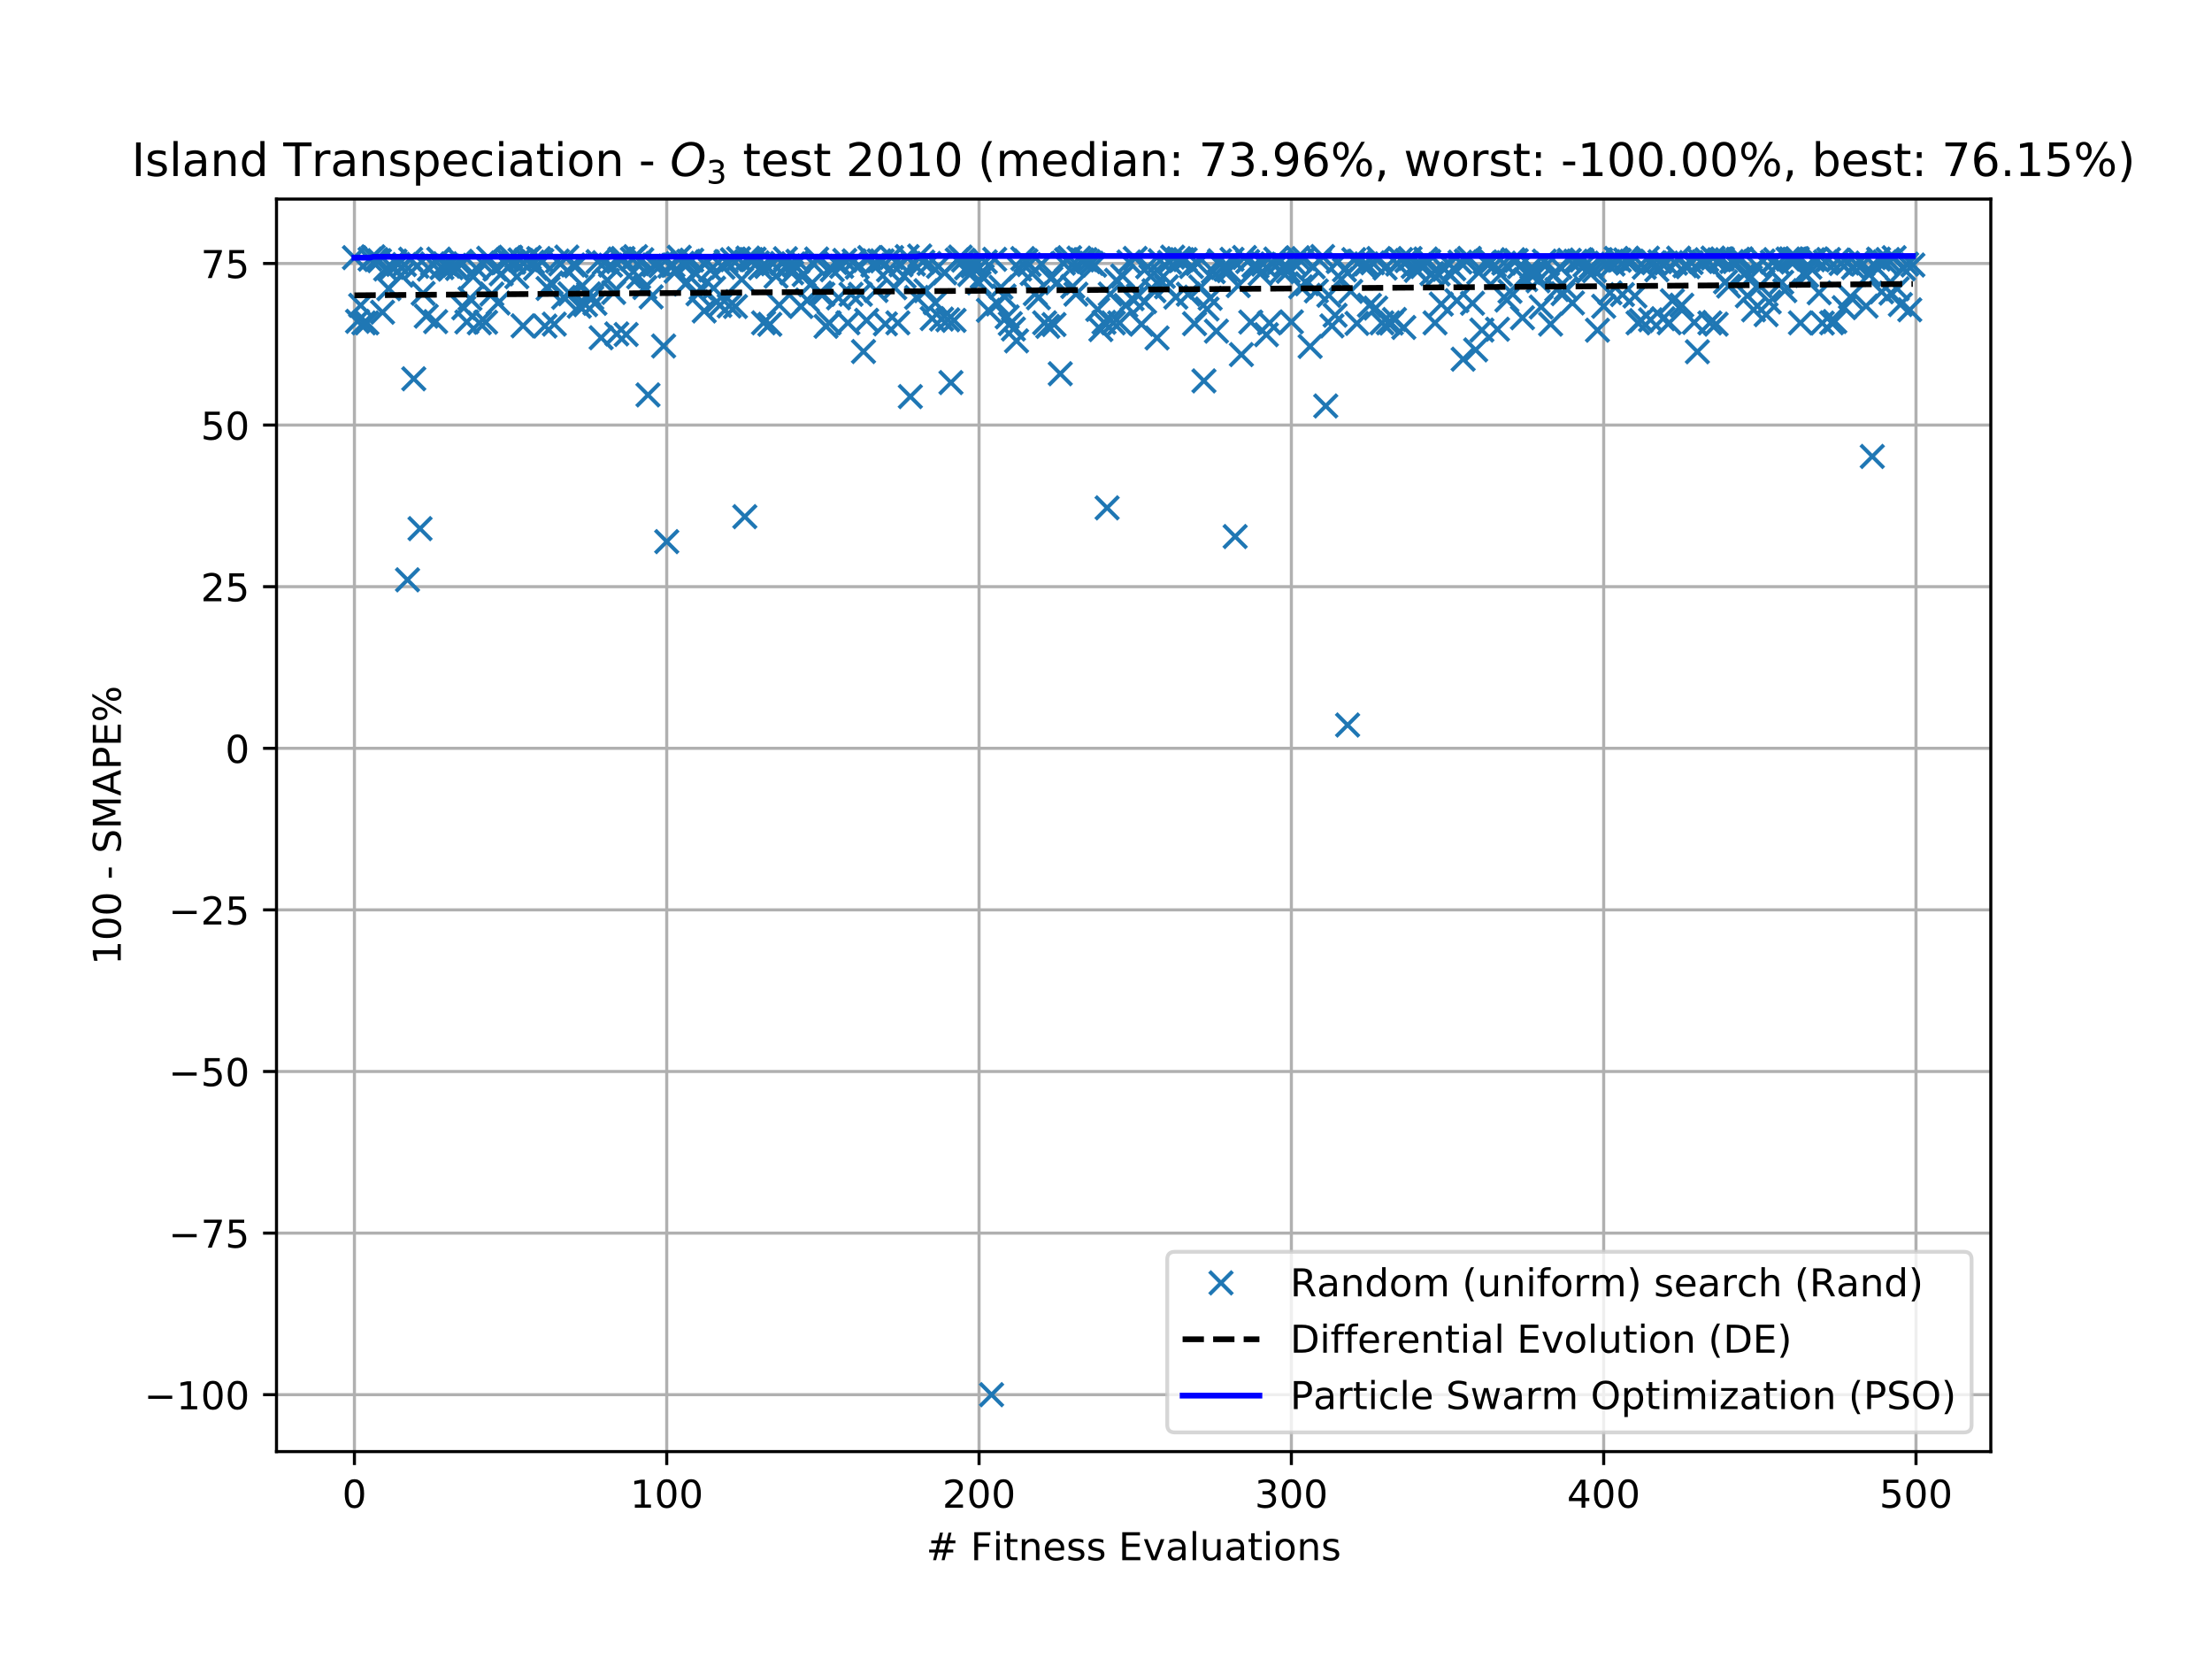 <?xml version="1.0" encoding="utf-8" standalone="no"?>
<!DOCTYPE svg PUBLIC "-//W3C//DTD SVG 1.1//EN"
  "http://www.w3.org/Graphics/SVG/1.1/DTD/svg11.dtd">
<!-- Created with matplotlib (https://matplotlib.org/) -->
<svg height="432pt" version="1.1" viewBox="0 0 576 432" width="576pt" xmlns="http://www.w3.org/2000/svg" xmlns:xlink="http://www.w3.org/1999/xlink">
 <defs>
  <style type="text/css">
*{stroke-linecap:butt;stroke-linejoin:round;white-space:pre;}
  </style>
 </defs>
 <g id="figure_1">
  <g id="patch_1">
   <path d="M 0 432 
L 576 432 
L 576 0 
L 0 0 
z
" style="fill:#ffffff;"/>
  </g>
  <g id="axes_1">
   <g id="patch_2">
    <path d="M 72 378 
L 518.4 378 
L 518.4 51.84 
L 72 51.84 
z
" style="fill:#ffffff;"/>
   </g>
   <g id="matplotlib.axis_1">
    <g id="xtick_1">
     <g id="line2d_1">
      <path clip-path="url(#pfdc0fffde7)" d="M 92.291 378 
L 92.291 51.84 
" style="fill:none;stroke:#b0b0b0;stroke-linecap:square;stroke-width:0.8;"/>
     </g>
     <g id="line2d_2">
      <defs>
       <path d="M 0 0 
L 0 3.5 
" id="m45cb52d63d" style="stroke:#000000;stroke-width:0.8;"/>
      </defs>
      <g>
       <use style="stroke:#000000;stroke-width:0.8;" x="92.291" xlink:href="#m45cb52d63d" y="378"/>
      </g>
     </g>
     <g id="text_1">
      <!-- 0 -->
      <defs>
       <path d="M 31.781 66.406 
Q 24.172 66.406 20.328 58.906 
Q 16.5 51.422 16.5 36.375 
Q 16.5 21.391 20.328 13.891 
Q 24.172 6.391 31.781 6.391 
Q 39.453 6.391 43.281 13.891 
Q 47.125 21.391 47.125 36.375 
Q 47.125 51.422 43.281 58.906 
Q 39.453 66.406 31.781 66.406 
z
M 31.781 74.219 
Q 44.047 74.219 50.516 64.516 
Q 56.984 54.828 56.984 36.375 
Q 56.984 17.969 50.516 8.266 
Q 44.047 -1.422 31.781 -1.422 
Q 19.531 -1.422 13.062 8.266 
Q 6.594 17.969 6.594 36.375 
Q 6.594 54.828 13.062 64.516 
Q 19.531 74.219 31.781 74.219 
z
" id="DejaVuSans-48"/>
      </defs>
      <g transform="translate(89.11 392.598)scale(0.1 -0.1)">
       <use xlink:href="#DejaVuSans-48"/>
      </g>
     </g>
    </g>
    <g id="xtick_2">
     <g id="line2d_3">
      <path clip-path="url(#pfdc0fffde7)" d="M 173.617 378 
L 173.617 51.84 
" style="fill:none;stroke:#b0b0b0;stroke-linecap:square;stroke-width:0.8;"/>
     </g>
     <g id="line2d_4">
      <g>
       <use style="stroke:#000000;stroke-width:0.8;" x="173.617" xlink:href="#m45cb52d63d" y="378"/>
      </g>
     </g>
     <g id="text_2">
      <!-- 100 -->
      <defs>
       <path d="M 12.406 8.297 
L 28.516 8.297 
L 28.516 63.922 
L 10.984 60.406 
L 10.984 69.391 
L 28.422 72.906 
L 38.281 72.906 
L 38.281 8.297 
L 54.391 8.297 
L 54.391 0 
L 12.406 0 
z
" id="DejaVuSans-49"/>
      </defs>
      <g transform="translate(164.073 392.598)scale(0.1 -0.1)">
       <use xlink:href="#DejaVuSans-49"/>
       <use x="63.623" xlink:href="#DejaVuSans-48"/>
       <use x="127.246" xlink:href="#DejaVuSans-48"/>
      </g>
     </g>
    </g>
    <g id="xtick_3">
     <g id="line2d_5">
      <path clip-path="url(#pfdc0fffde7)" d="M 254.943 378 
L 254.943 51.84 
" style="fill:none;stroke:#b0b0b0;stroke-linecap:square;stroke-width:0.8;"/>
     </g>
     <g id="line2d_6">
      <g>
       <use style="stroke:#000000;stroke-width:0.8;" x="254.943" xlink:href="#m45cb52d63d" y="378"/>
      </g>
     </g>
     <g id="text_3">
      <!-- 200 -->
      <defs>
       <path d="M 19.188 8.297 
L 53.609 8.297 
L 53.609 0 
L 7.328 0 
L 7.328 8.297 
Q 12.938 14.109 22.625 23.891 
Q 32.328 33.688 34.812 36.531 
Q 39.547 41.844 41.422 45.531 
Q 43.312 49.219 43.312 52.781 
Q 43.312 58.594 39.234 62.25 
Q 35.156 65.922 28.609 65.922 
Q 23.969 65.922 18.812 64.312 
Q 13.672 62.703 7.812 59.422 
L 7.812 69.391 
Q 13.766 71.781 18.938 73 
Q 24.125 74.219 28.422 74.219 
Q 39.75 74.219 46.484 68.547 
Q 53.219 62.891 53.219 53.422 
Q 53.219 48.922 51.531 44.891 
Q 49.859 40.875 45.406 35.406 
Q 44.188 33.984 37.641 27.219 
Q 31.109 20.453 19.188 8.297 
z
" id="DejaVuSans-50"/>
      </defs>
      <g transform="translate(245.4 392.598)scale(0.1 -0.1)">
       <use xlink:href="#DejaVuSans-50"/>
       <use x="63.623" xlink:href="#DejaVuSans-48"/>
       <use x="127.246" xlink:href="#DejaVuSans-48"/>
      </g>
     </g>
    </g>
    <g id="xtick_4">
     <g id="line2d_7">
      <path clip-path="url(#pfdc0fffde7)" d="M 336.27 378 
L 336.27 51.84 
" style="fill:none;stroke:#b0b0b0;stroke-linecap:square;stroke-width:0.8;"/>
     </g>
     <g id="line2d_8">
      <g>
       <use style="stroke:#000000;stroke-width:0.8;" x="336.27" xlink:href="#m45cb52d63d" y="378"/>
      </g>
     </g>
     <g id="text_4">
      <!-- 300 -->
      <defs>
       <path d="M 40.578 39.312 
Q 47.656 37.797 51.625 33 
Q 55.609 28.219 55.609 21.188 
Q 55.609 10.406 48.188 4.484 
Q 40.766 -1.422 27.094 -1.422 
Q 22.516 -1.422 17.656 -0.516 
Q 12.797 0.391 7.625 2.203 
L 7.625 11.719 
Q 11.719 9.328 16.594 8.109 
Q 21.484 6.891 26.812 6.891 
Q 36.078 6.891 40.938 10.547 
Q 45.797 14.203 45.797 21.188 
Q 45.797 27.641 41.281 31.266 
Q 36.766 34.906 28.719 34.906 
L 20.219 34.906 
L 20.219 43.016 
L 29.109 43.016 
Q 36.375 43.016 40.234 45.922 
Q 44.094 48.828 44.094 54.297 
Q 44.094 59.906 40.109 62.906 
Q 36.141 65.922 28.719 65.922 
Q 24.656 65.922 20.016 65.031 
Q 15.375 64.156 9.812 62.312 
L 9.812 71.094 
Q 15.438 72.656 20.344 73.438 
Q 25.25 74.219 29.594 74.219 
Q 40.828 74.219 47.359 69.109 
Q 53.906 64.016 53.906 55.328 
Q 53.906 49.266 50.438 45.094 
Q 46.969 40.922 40.578 39.312 
z
" id="DejaVuSans-51"/>
      </defs>
      <g transform="translate(326.726 392.598)scale(0.1 -0.1)">
       <use xlink:href="#DejaVuSans-51"/>
       <use x="63.623" xlink:href="#DejaVuSans-48"/>
       <use x="127.246" xlink:href="#DejaVuSans-48"/>
      </g>
     </g>
    </g>
    <g id="xtick_5">
     <g id="line2d_9">
      <path clip-path="url(#pfdc0fffde7)" d="M 417.596 378 
L 417.596 51.84 
" style="fill:none;stroke:#b0b0b0;stroke-linecap:square;stroke-width:0.8;"/>
     </g>
     <g id="line2d_10">
      <g>
       <use style="stroke:#000000;stroke-width:0.8;" x="417.596" xlink:href="#m45cb52d63d" y="378"/>
      </g>
     </g>
     <g id="text_5">
      <!-- 400 -->
      <defs>
       <path d="M 37.797 64.312 
L 12.891 25.391 
L 37.797 25.391 
z
M 35.203 72.906 
L 47.609 72.906 
L 47.609 25.391 
L 58.016 25.391 
L 58.016 17.188 
L 47.609 17.188 
L 47.609 0 
L 37.797 0 
L 37.797 17.188 
L 4.891 17.188 
L 4.891 26.703 
z
" id="DejaVuSans-52"/>
      </defs>
      <g transform="translate(408.052 392.598)scale(0.1 -0.1)">
       <use xlink:href="#DejaVuSans-52"/>
       <use x="63.623" xlink:href="#DejaVuSans-48"/>
       <use x="127.246" xlink:href="#DejaVuSans-48"/>
      </g>
     </g>
    </g>
    <g id="xtick_6">
     <g id="line2d_11">
      <path clip-path="url(#pfdc0fffde7)" d="M 498.922 378 
L 498.922 51.84 
" style="fill:none;stroke:#b0b0b0;stroke-linecap:square;stroke-width:0.8;"/>
     </g>
     <g id="line2d_12">
      <g>
       <use style="stroke:#000000;stroke-width:0.8;" x="498.922" xlink:href="#m45cb52d63d" y="378"/>
      </g>
     </g>
     <g id="text_6">
      <!-- 500 -->
      <defs>
       <path d="M 10.797 72.906 
L 49.516 72.906 
L 49.516 64.594 
L 19.828 64.594 
L 19.828 46.734 
Q 21.969 47.469 24.109 47.828 
Q 26.266 48.188 28.422 48.188 
Q 40.625 48.188 47.75 41.5 
Q 54.891 34.812 54.891 23.391 
Q 54.891 11.625 47.562 5.094 
Q 40.234 -1.422 26.906 -1.422 
Q 22.312 -1.422 17.547 -0.641 
Q 12.797 0.141 7.719 1.703 
L 7.719 11.625 
Q 12.109 9.234 16.797 8.062 
Q 21.484 6.891 26.703 6.891 
Q 35.156 6.891 40.078 11.328 
Q 45.016 15.766 45.016 23.391 
Q 45.016 31 40.078 35.438 
Q 35.156 39.891 26.703 39.891 
Q 22.75 39.891 18.812 39.016 
Q 14.891 38.141 10.797 36.281 
z
" id="DejaVuSans-53"/>
      </defs>
      <g transform="translate(489.379 392.598)scale(0.1 -0.1)">
       <use xlink:href="#DejaVuSans-53"/>
       <use x="63.623" xlink:href="#DejaVuSans-48"/>
       <use x="127.246" xlink:href="#DejaVuSans-48"/>
      </g>
     </g>
    </g>
    <g id="text_7">
     <!-- # Fitness Evaluations -->
     <defs>
      <path d="M 51.125 44 
L 36.922 44 
L 32.812 27.688 
L 47.125 27.688 
z
M 43.797 71.781 
L 38.719 51.516 
L 52.984 51.516 
L 58.109 71.781 
L 65.922 71.781 
L 60.891 51.516 
L 76.125 51.516 
L 76.125 44 
L 58.984 44 
L 54.984 27.688 
L 70.516 27.688 
L 70.516 20.219 
L 53.078 20.219 
L 48 0 
L 40.188 0 
L 45.219 20.219 
L 30.906 20.219 
L 25.875 0 
L 18.016 0 
L 23.094 20.219 
L 7.719 20.219 
L 7.719 27.688 
L 24.906 27.688 
L 29 44 
L 13.281 44 
L 13.281 51.516 
L 30.906 51.516 
L 35.891 71.781 
z
" id="DejaVuSans-35"/>
      <path id="DejaVuSans-32"/>
      <path d="M 9.812 72.906 
L 51.703 72.906 
L 51.703 64.594 
L 19.672 64.594 
L 19.672 43.109 
L 48.578 43.109 
L 48.578 34.812 
L 19.672 34.812 
L 19.672 0 
L 9.812 0 
z
" id="DejaVuSans-70"/>
      <path d="M 9.422 54.688 
L 18.406 54.688 
L 18.406 0 
L 9.422 0 
z
M 9.422 75.984 
L 18.406 75.984 
L 18.406 64.594 
L 9.422 64.594 
z
" id="DejaVuSans-105"/>
      <path d="M 18.312 70.219 
L 18.312 54.688 
L 36.812 54.688 
L 36.812 47.703 
L 18.312 47.703 
L 18.312 18.016 
Q 18.312 11.328 20.141 9.422 
Q 21.969 7.516 27.594 7.516 
L 36.812 7.516 
L 36.812 0 
L 27.594 0 
Q 17.188 0 13.234 3.875 
Q 9.281 7.766 9.281 18.016 
L 9.281 47.703 
L 2.688 47.703 
L 2.688 54.688 
L 9.281 54.688 
L 9.281 70.219 
z
" id="DejaVuSans-116"/>
      <path d="M 54.891 33.016 
L 54.891 0 
L 45.906 0 
L 45.906 32.719 
Q 45.906 40.484 42.875 44.328 
Q 39.844 48.188 33.797 48.188 
Q 26.516 48.188 22.312 43.547 
Q 18.109 38.922 18.109 30.906 
L 18.109 0 
L 9.078 0 
L 9.078 54.688 
L 18.109 54.688 
L 18.109 46.188 
Q 21.344 51.125 25.703 53.562 
Q 30.078 56 35.797 56 
Q 45.219 56 50.047 50.172 
Q 54.891 44.344 54.891 33.016 
z
" id="DejaVuSans-110"/>
      <path d="M 56.203 29.594 
L 56.203 25.203 
L 14.891 25.203 
Q 15.484 15.922 20.484 11.062 
Q 25.484 6.203 34.422 6.203 
Q 39.594 6.203 44.453 7.469 
Q 49.312 8.734 54.109 11.281 
L 54.109 2.781 
Q 49.266 0.734 44.188 -0.344 
Q 39.109 -1.422 33.891 -1.422 
Q 20.797 -1.422 13.156 6.188 
Q 5.516 13.812 5.516 26.812 
Q 5.516 40.234 12.766 48.109 
Q 20.016 56 32.328 56 
Q 43.359 56 49.781 48.891 
Q 56.203 41.797 56.203 29.594 
z
M 47.219 32.234 
Q 47.125 39.594 43.094 43.984 
Q 39.062 48.391 32.422 48.391 
Q 24.906 48.391 20.391 44.141 
Q 15.875 39.891 15.188 32.172 
z
" id="DejaVuSans-101"/>
      <path d="M 44.281 53.078 
L 44.281 44.578 
Q 40.484 46.531 36.375 47.5 
Q 32.281 48.484 27.875 48.484 
Q 21.188 48.484 17.844 46.438 
Q 14.5 44.391 14.5 40.281 
Q 14.5 37.156 16.891 35.375 
Q 19.281 33.594 26.516 31.984 
L 29.594 31.297 
Q 39.156 29.25 43.188 25.516 
Q 47.219 21.781 47.219 15.094 
Q 47.219 7.469 41.188 3.016 
Q 35.156 -1.422 24.609 -1.422 
Q 20.219 -1.422 15.453 -0.562 
Q 10.688 0.297 5.422 2 
L 5.422 11.281 
Q 10.406 8.688 15.234 7.391 
Q 20.062 6.109 24.812 6.109 
Q 31.156 6.109 34.562 8.281 
Q 37.984 10.453 37.984 14.406 
Q 37.984 18.062 35.516 20.016 
Q 33.062 21.969 24.703 23.781 
L 21.578 24.516 
Q 13.234 26.266 9.516 29.906 
Q 5.812 33.547 5.812 39.891 
Q 5.812 47.609 11.281 51.797 
Q 16.75 56 26.812 56 
Q 31.781 56 36.172 55.266 
Q 40.578 54.547 44.281 53.078 
z
" id="DejaVuSans-115"/>
      <path d="M 9.812 72.906 
L 55.906 72.906 
L 55.906 64.594 
L 19.672 64.594 
L 19.672 43.016 
L 54.391 43.016 
L 54.391 34.719 
L 19.672 34.719 
L 19.672 8.297 
L 56.781 8.297 
L 56.781 0 
L 9.812 0 
z
" id="DejaVuSans-69"/>
      <path d="M 2.984 54.688 
L 12.5 54.688 
L 29.594 8.797 
L 46.688 54.688 
L 56.203 54.688 
L 35.688 0 
L 23.484 0 
z
" id="DejaVuSans-118"/>
      <path d="M 34.281 27.484 
Q 23.391 27.484 19.188 25 
Q 14.984 22.516 14.984 16.5 
Q 14.984 11.719 18.141 8.906 
Q 21.297 6.109 26.703 6.109 
Q 34.188 6.109 38.703 11.406 
Q 43.219 16.703 43.219 25.484 
L 43.219 27.484 
z
M 52.203 31.203 
L 52.203 0 
L 43.219 0 
L 43.219 8.297 
Q 40.141 3.328 35.547 0.953 
Q 30.953 -1.422 24.312 -1.422 
Q 15.922 -1.422 10.953 3.297 
Q 6 8.016 6 15.922 
Q 6 25.141 12.172 29.828 
Q 18.359 34.516 30.609 34.516 
L 43.219 34.516 
L 43.219 35.406 
Q 43.219 41.609 39.141 45 
Q 35.062 48.391 27.688 48.391 
Q 23 48.391 18.547 47.266 
Q 14.109 46.141 10.016 43.891 
L 10.016 52.203 
Q 14.938 54.109 19.578 55.047 
Q 24.219 56 28.609 56 
Q 40.484 56 46.344 49.844 
Q 52.203 43.703 52.203 31.203 
z
" id="DejaVuSans-97"/>
      <path d="M 9.422 75.984 
L 18.406 75.984 
L 18.406 0 
L 9.422 0 
z
" id="DejaVuSans-108"/>
      <path d="M 8.5 21.578 
L 8.5 54.688 
L 17.484 54.688 
L 17.484 21.922 
Q 17.484 14.156 20.5 10.266 
Q 23.531 6.391 29.594 6.391 
Q 36.859 6.391 41.078 11.031 
Q 45.312 15.672 45.312 23.688 
L 45.312 54.688 
L 54.297 54.688 
L 54.297 0 
L 45.312 0 
L 45.312 8.406 
Q 42.047 3.422 37.719 1 
Q 33.406 -1.422 27.688 -1.422 
Q 18.266 -1.422 13.375 4.438 
Q 8.5 10.297 8.5 21.578 
z
M 31.109 56 
z
" id="DejaVuSans-117"/>
      <path d="M 30.609 48.391 
Q 23.391 48.391 19.188 42.75 
Q 14.984 37.109 14.984 27.297 
Q 14.984 17.484 19.156 11.844 
Q 23.344 6.203 30.609 6.203 
Q 37.797 6.203 41.984 11.859 
Q 46.188 17.531 46.188 27.297 
Q 46.188 37.016 41.984 42.703 
Q 37.797 48.391 30.609 48.391 
z
M 30.609 56 
Q 42.328 56 49.016 48.375 
Q 55.719 40.766 55.719 27.297 
Q 55.719 13.875 49.016 6.219 
Q 42.328 -1.422 30.609 -1.422 
Q 18.844 -1.422 12.172 6.219 
Q 5.516 13.875 5.516 27.297 
Q 5.516 40.766 12.172 48.375 
Q 18.844 56 30.609 56 
z
" id="DejaVuSans-111"/>
     </defs>
     <g transform="translate(241.171 406.277)scale(0.1 -0.1)">
      <use xlink:href="#DejaVuSans-35"/>
      <use x="83.789" xlink:href="#DejaVuSans-32"/>
      <use x="115.576" xlink:href="#DejaVuSans-70"/>
      <use x="172.986" xlink:href="#DejaVuSans-105"/>
      <use x="200.77" xlink:href="#DejaVuSans-116"/>
      <use x="239.979" xlink:href="#DejaVuSans-110"/>
      <use x="303.357" xlink:href="#DejaVuSans-101"/>
      <use x="364.881" xlink:href="#DejaVuSans-115"/>
      <use x="416.98" xlink:href="#DejaVuSans-115"/>
      <use x="469.08" xlink:href="#DejaVuSans-32"/>
      <use x="500.867" xlink:href="#DejaVuSans-69"/>
      <use x="564.051" xlink:href="#DejaVuSans-118"/>
      <use x="623.23" xlink:href="#DejaVuSans-97"/>
      <use x="684.51" xlink:href="#DejaVuSans-108"/>
      <use x="712.293" xlink:href="#DejaVuSans-117"/>
      <use x="775.672" xlink:href="#DejaVuSans-97"/>
      <use x="836.951" xlink:href="#DejaVuSans-116"/>
      <use x="876.16" xlink:href="#DejaVuSans-105"/>
      <use x="903.943" xlink:href="#DejaVuSans-111"/>
      <use x="965.125" xlink:href="#DejaVuSans-110"/>
      <use x="1028.504" xlink:href="#DejaVuSans-115"/>
     </g>
    </g>
   </g>
   <g id="matplotlib.axis_2">
    <g id="ytick_1">
     <g id="line2d_13">
      <path clip-path="url(#pfdc0fffde7)" d="M 72 363.175 
L 518.4 363.175 
" style="fill:none;stroke:#b0b0b0;stroke-linecap:square;stroke-width:0.8;"/>
     </g>
     <g id="line2d_14">
      <defs>
       <path d="M 0 0 
L -3.5 0 
" id="mef49e751b7" style="stroke:#000000;stroke-width:0.8;"/>
      </defs>
      <g>
       <use style="stroke:#000000;stroke-width:0.8;" x="72" xlink:href="#mef49e751b7" y="363.175"/>
      </g>
     </g>
     <g id="text_8">
      <!-- −100 -->
      <defs>
       <path d="M 10.594 35.5 
L 73.188 35.5 
L 73.188 27.203 
L 10.594 27.203 
z
" id="DejaVuSans-8722"/>
      </defs>
      <g transform="translate(37.533 366.974)scale(0.1 -0.1)">
       <use xlink:href="#DejaVuSans-8722"/>
       <use x="83.789" xlink:href="#DejaVuSans-49"/>
       <use x="147.412" xlink:href="#DejaVuSans-48"/>
       <use x="211.035" xlink:href="#DejaVuSans-48"/>
      </g>
     </g>
    </g>
    <g id="ytick_2">
     <g id="line2d_15">
      <path clip-path="url(#pfdc0fffde7)" d="M 72 321.094 
L 518.4 321.094 
" style="fill:none;stroke:#b0b0b0;stroke-linecap:square;stroke-width:0.8;"/>
     </g>
     <g id="line2d_16">
      <g>
       <use style="stroke:#000000;stroke-width:0.8;" x="72" xlink:href="#mef49e751b7" y="321.094"/>
      </g>
     </g>
     <g id="text_9">
      <!-- −75 -->
      <defs>
       <path d="M 8.203 72.906 
L 55.078 72.906 
L 55.078 68.703 
L 28.609 0 
L 18.312 0 
L 43.219 64.594 
L 8.203 64.594 
z
" id="DejaVuSans-55"/>
      </defs>
      <g transform="translate(43.895 324.893)scale(0.1 -0.1)">
       <use xlink:href="#DejaVuSans-8722"/>
       <use x="83.789" xlink:href="#DejaVuSans-55"/>
       <use x="147.412" xlink:href="#DejaVuSans-53"/>
      </g>
     </g>
    </g>
    <g id="ytick_3">
     <g id="line2d_17">
      <path clip-path="url(#pfdc0fffde7)" d="M 72 279.013 
L 518.4 279.013 
" style="fill:none;stroke:#b0b0b0;stroke-linecap:square;stroke-width:0.8;"/>
     </g>
     <g id="line2d_18">
      <g>
       <use style="stroke:#000000;stroke-width:0.8;" x="72" xlink:href="#mef49e751b7" y="279.013"/>
      </g>
     </g>
     <g id="text_10">
      <!-- −50 -->
      <g transform="translate(43.895 282.812)scale(0.1 -0.1)">
       <use xlink:href="#DejaVuSans-8722"/>
       <use x="83.789" xlink:href="#DejaVuSans-53"/>
       <use x="147.412" xlink:href="#DejaVuSans-48"/>
      </g>
     </g>
    </g>
    <g id="ytick_4">
     <g id="line2d_19">
      <path clip-path="url(#pfdc0fffde7)" d="M 72 236.932 
L 518.4 236.932 
" style="fill:none;stroke:#b0b0b0;stroke-linecap:square;stroke-width:0.8;"/>
     </g>
     <g id="line2d_20">
      <g>
       <use style="stroke:#000000;stroke-width:0.8;" x="72" xlink:href="#mef49e751b7" y="236.932"/>
      </g>
     </g>
     <g id="text_11">
      <!-- −25 -->
      <g transform="translate(43.895 240.731)scale(0.1 -0.1)">
       <use xlink:href="#DejaVuSans-8722"/>
       <use x="83.789" xlink:href="#DejaVuSans-50"/>
       <use x="147.412" xlink:href="#DejaVuSans-53"/>
      </g>
     </g>
    </g>
    <g id="ytick_5">
     <g id="line2d_21">
      <path clip-path="url(#pfdc0fffde7)" d="M 72 194.851 
L 518.4 194.851 
" style="fill:none;stroke:#b0b0b0;stroke-linecap:square;stroke-width:0.8;"/>
     </g>
     <g id="line2d_22">
      <g>
       <use style="stroke:#000000;stroke-width:0.8;" x="72" xlink:href="#mef49e751b7" y="194.851"/>
      </g>
     </g>
     <g id="text_12">
      <!-- 0 -->
      <g transform="translate(58.638 198.65)scale(0.1 -0.1)">
       <use xlink:href="#DejaVuSans-48"/>
      </g>
     </g>
    </g>
    <g id="ytick_6">
     <g id="line2d_23">
      <path clip-path="url(#pfdc0fffde7)" d="M 72 152.77 
L 518.4 152.77 
" style="fill:none;stroke:#b0b0b0;stroke-linecap:square;stroke-width:0.8;"/>
     </g>
     <g id="line2d_24">
      <g>
       <use style="stroke:#000000;stroke-width:0.8;" x="72" xlink:href="#mef49e751b7" y="152.77"/>
      </g>
     </g>
     <g id="text_13">
      <!-- 25 -->
      <g transform="translate(52.275 156.569)scale(0.1 -0.1)">
       <use xlink:href="#DejaVuSans-50"/>
       <use x="63.623" xlink:href="#DejaVuSans-53"/>
      </g>
     </g>
    </g>
    <g id="ytick_7">
     <g id="line2d_25">
      <path clip-path="url(#pfdc0fffde7)" d="M 72 110.689 
L 518.4 110.689 
" style="fill:none;stroke:#b0b0b0;stroke-linecap:square;stroke-width:0.8;"/>
     </g>
     <g id="line2d_26">
      <g>
       <use style="stroke:#000000;stroke-width:0.8;" x="72" xlink:href="#mef49e751b7" y="110.689"/>
      </g>
     </g>
     <g id="text_14">
      <!-- 50 -->
      <g transform="translate(52.275 114.488)scale(0.1 -0.1)">
       <use xlink:href="#DejaVuSans-53"/>
       <use x="63.623" xlink:href="#DejaVuSans-48"/>
      </g>
     </g>
    </g>
    <g id="ytick_8">
     <g id="line2d_27">
      <path clip-path="url(#pfdc0fffde7)" d="M 72 68.608 
L 518.4 68.608 
" style="fill:none;stroke:#b0b0b0;stroke-linecap:square;stroke-width:0.8;"/>
     </g>
     <g id="line2d_28">
      <g>
       <use style="stroke:#000000;stroke-width:0.8;" x="72" xlink:href="#mef49e751b7" y="68.608"/>
      </g>
     </g>
     <g id="text_15">
      <!-- 75 -->
      <g transform="translate(52.275 72.407)scale(0.1 -0.1)">
       <use xlink:href="#DejaVuSans-55"/>
       <use x="63.623" xlink:href="#DejaVuSans-53"/>
      </g>
     </g>
    </g>
    <g id="text_16">
     <!-- 100 - SMAPE% -->
     <defs>
      <path d="M 4.891 31.391 
L 31.203 31.391 
L 31.203 23.391 
L 4.891 23.391 
z
" id="DejaVuSans-45"/>
      <path d="M 53.516 70.516 
L 53.516 60.891 
Q 47.906 63.578 42.922 64.891 
Q 37.938 66.219 33.297 66.219 
Q 25.25 66.219 20.875 63.094 
Q 16.5 59.969 16.5 54.203 
Q 16.5 49.359 19.406 46.891 
Q 22.312 44.438 30.422 42.922 
L 36.375 41.703 
Q 47.406 39.594 52.656 34.297 
Q 57.906 29 57.906 20.125 
Q 57.906 9.516 50.797 4.047 
Q 43.703 -1.422 29.984 -1.422 
Q 24.812 -1.422 18.969 -0.25 
Q 13.141 0.922 6.891 3.219 
L 6.891 13.375 
Q 12.891 10.016 18.656 8.297 
Q 24.422 6.594 29.984 6.594 
Q 38.422 6.594 43.016 9.906 
Q 47.609 13.234 47.609 19.391 
Q 47.609 24.75 44.312 27.781 
Q 41.016 30.812 33.5 32.328 
L 27.484 33.5 
Q 16.453 35.688 11.516 40.375 
Q 6.594 45.062 6.594 53.422 
Q 6.594 63.094 13.406 68.656 
Q 20.219 74.219 32.172 74.219 
Q 37.312 74.219 42.625 73.281 
Q 47.953 72.359 53.516 70.516 
z
" id="DejaVuSans-83"/>
      <path d="M 9.812 72.906 
L 24.516 72.906 
L 43.109 23.297 
L 61.812 72.906 
L 76.516 72.906 
L 76.516 0 
L 66.891 0 
L 66.891 64.016 
L 48.094 14.016 
L 38.188 14.016 
L 19.391 64.016 
L 19.391 0 
L 9.812 0 
z
" id="DejaVuSans-77"/>
      <path d="M 34.188 63.188 
L 20.797 26.906 
L 47.609 26.906 
z
M 28.609 72.906 
L 39.797 72.906 
L 67.578 0 
L 57.328 0 
L 50.688 18.703 
L 17.828 18.703 
L 11.188 0 
L 0.781 0 
z
" id="DejaVuSans-65"/>
      <path d="M 19.672 64.797 
L 19.672 37.406 
L 32.078 37.406 
Q 38.969 37.406 42.719 40.969 
Q 46.484 44.531 46.484 51.125 
Q 46.484 57.672 42.719 61.234 
Q 38.969 64.797 32.078 64.797 
z
M 9.812 72.906 
L 32.078 72.906 
Q 44.344 72.906 50.609 67.359 
Q 56.891 61.812 56.891 51.125 
Q 56.891 40.328 50.609 34.812 
Q 44.344 29.297 32.078 29.297 
L 19.672 29.297 
L 19.672 0 
L 9.812 0 
z
" id="DejaVuSans-80"/>
      <path d="M 72.703 32.078 
Q 68.453 32.078 66.031 28.469 
Q 63.625 24.859 63.625 18.406 
Q 63.625 12.062 66.031 8.422 
Q 68.453 4.781 72.703 4.781 
Q 76.859 4.781 79.266 8.422 
Q 81.688 12.062 81.688 18.406 
Q 81.688 24.812 79.266 28.438 
Q 76.859 32.078 72.703 32.078 
z
M 72.703 38.281 
Q 80.422 38.281 84.953 32.906 
Q 89.5 27.547 89.5 18.406 
Q 89.5 9.281 84.938 3.922 
Q 80.375 -1.422 72.703 -1.422 
Q 64.891 -1.422 60.344 3.922 
Q 55.812 9.281 55.812 18.406 
Q 55.812 27.594 60.375 32.938 
Q 64.938 38.281 72.703 38.281 
z
M 22.312 68.016 
Q 18.109 68.016 15.688 64.375 
Q 13.281 60.75 13.281 54.391 
Q 13.281 47.953 15.672 44.328 
Q 18.062 40.719 22.312 40.719 
Q 26.562 40.719 28.969 44.328 
Q 31.391 47.953 31.391 54.391 
Q 31.391 60.688 28.953 64.344 
Q 26.516 68.016 22.312 68.016 
z
M 66.406 74.219 
L 74.219 74.219 
L 28.609 -1.422 
L 20.797 -1.422 
z
M 22.312 74.219 
Q 30.031 74.219 34.609 68.875 
Q 39.203 63.531 39.203 54.391 
Q 39.203 45.172 34.641 39.844 
Q 30.078 34.516 22.312 34.516 
Q 14.547 34.516 10.031 39.859 
Q 5.516 45.219 5.516 54.391 
Q 5.516 63.484 10.047 68.844 
Q 14.594 74.219 22.312 74.219 
z
" id="DejaVuSans-37"/>
     </defs>
     <g transform="translate(31.453 251.279)rotate(-90)scale(0.1 -0.1)">
      <use xlink:href="#DejaVuSans-49"/>
      <use x="63.623" xlink:href="#DejaVuSans-48"/>
      <use x="127.246" xlink:href="#DejaVuSans-48"/>
      <use x="190.869" xlink:href="#DejaVuSans-32"/>
      <use x="222.656" xlink:href="#DejaVuSans-45"/>
      <use x="258.74" xlink:href="#DejaVuSans-32"/>
      <use x="290.527" xlink:href="#DejaVuSans-83"/>
      <use x="354.004" xlink:href="#DejaVuSans-77"/>
      <use x="440.283" xlink:href="#DejaVuSans-65"/>
      <use x="508.691" xlink:href="#DejaVuSans-80"/>
      <use x="568.994" xlink:href="#DejaVuSans-69"/>
      <use x="632.178" xlink:href="#DejaVuSans-37"/>
     </g>
    </g>
   </g>
   <g id="line2d_29">
    <defs>
     <path d="M -3 3 
L 3 -3 
M -3 -3 
L 3 3 
" id="md678dc68ca" style="stroke:#1f77b4;"/>
    </defs>
    <g clip-path="url(#pfdc0fffde7)">
     <use style="fill:#1f77b4;stroke:#1f77b4;" x="92.291" xlink:href="#md678dc68ca" y="67.091"/>
     <use style="fill:#1f77b4;stroke:#1f77b4;" x="93.104" xlink:href="#md678dc68ca" y="83.669"/>
     <use style="fill:#1f77b4;stroke:#1f77b4;" x="93.917" xlink:href="#md678dc68ca" y="79.521"/>
     <use style="fill:#1f77b4;stroke:#1f77b4;" x="94.731" xlink:href="#md678dc68ca" y="84.082"/>
     <use style="fill:#1f77b4;stroke:#1f77b4;" x="95.544" xlink:href="#md678dc68ca" y="84.077"/>
     <use style="fill:#1f77b4;stroke:#1f77b4;" x="96.357" xlink:href="#md678dc68ca" y="67.48"/>
     <use style="fill:#1f77b4;stroke:#1f77b4;" x="97.17" xlink:href="#md678dc68ca" y="66.867"/>
     <use style="fill:#1f77b4;stroke:#1f77b4;" x="97.984" xlink:href="#md678dc68ca" y="67.591"/>
     <use style="fill:#1f77b4;stroke:#1f77b4;" x="98.797" xlink:href="#md678dc68ca" y="67.872"/>
     <use style="fill:#1f77b4;stroke:#1f77b4;" x="99.61" xlink:href="#md678dc68ca" y="81.298"/>
     <use style="fill:#1f77b4;stroke:#1f77b4;" x="100.424" xlink:href="#md678dc68ca" y="70.043"/>
     <use style="fill:#1f77b4;stroke:#1f77b4;" x="101.237" xlink:href="#md678dc68ca" y="75.182"/>
     <use style="fill:#1f77b4;stroke:#1f77b4;" x="102.05" xlink:href="#md678dc68ca" y="69.621"/>
     <use style="fill:#1f77b4;stroke:#1f77b4;" x="102.863" xlink:href="#md678dc68ca" y="67.978"/>
     <use style="fill:#1f77b4;stroke:#1f77b4;" x="103.677" xlink:href="#md678dc68ca" y="68.84"/>
     <use style="fill:#1f77b4;stroke:#1f77b4;" x="104.49" xlink:href="#md678dc68ca" y="71.664"/>
     <use style="fill:#1f77b4;stroke:#1f77b4;" x="105.303" xlink:href="#md678dc68ca" y="68.894"/>
     <use style="fill:#1f77b4;stroke:#1f77b4;" x="106.116" xlink:href="#md678dc68ca" y="150.989"/>
     <use style="fill:#1f77b4;stroke:#1f77b4;" x="106.93" xlink:href="#md678dc68ca" y="67.494"/>
     <use style="fill:#1f77b4;stroke:#1f77b4;" x="107.743" xlink:href="#md678dc68ca" y="98.636"/>
     <use style="fill:#1f77b4;stroke:#1f77b4;" x="108.556" xlink:href="#md678dc68ca" y="69.347"/>
     <use style="fill:#1f77b4;stroke:#1f77b4;" x="109.369" xlink:href="#md678dc68ca" y="137.655"/>
     <use style="fill:#1f77b4;stroke:#1f77b4;" x="110.183" xlink:href="#md678dc68ca" y="76.386"/>
     <use style="fill:#1f77b4;stroke:#1f77b4;" x="110.996" xlink:href="#md678dc68ca" y="82.327"/>
     <use style="fill:#1f77b4;stroke:#1f77b4;" x="111.809" xlink:href="#md678dc68ca" y="70.094"/>
     <use style="fill:#1f77b4;stroke:#1f77b4;" x="112.622" xlink:href="#md678dc68ca" y="68.712"/>
     <use style="fill:#1f77b4;stroke:#1f77b4;" x="113.436" xlink:href="#md678dc68ca" y="83.754"/>
     <use style="fill:#1f77b4;stroke:#1f77b4;" x="114.249" xlink:href="#md678dc68ca" y="67.476"/>
     <use style="fill:#1f77b4;stroke:#1f77b4;" x="115.062" xlink:href="#md678dc68ca" y="69.683"/>
     <use style="fill:#1f77b4;stroke:#1f77b4;" x="115.876" xlink:href="#md678dc68ca" y="68.683"/>
     <use style="fill:#1f77b4;stroke:#1f77b4;" x="116.689" xlink:href="#md678dc68ca" y="69.3"/>
     <use style="fill:#1f77b4;stroke:#1f77b4;" x="117.502" xlink:href="#md678dc68ca" y="69.704"/>
     <use style="fill:#1f77b4;stroke:#1f77b4;" x="118.315" xlink:href="#md678dc68ca" y="69.081"/>
     <use style="fill:#1f77b4;stroke:#1f77b4;" x="119.129" xlink:href="#md678dc68ca" y="69.912"/>
     <use style="fill:#1f77b4;stroke:#1f77b4;" x="119.942" xlink:href="#md678dc68ca" y="68.032"/>
     <use style="fill:#1f77b4;stroke:#1f77b4;" x="120.755" xlink:href="#md678dc68ca" y="80.172"/>
     <use style="fill:#1f77b4;stroke:#1f77b4;" x="121.568" xlink:href="#md678dc68ca" y="83.828"/>
     <use style="fill:#1f77b4;stroke:#1f77b4;" x="122.382" xlink:href="#md678dc68ca" y="77.748"/>
     <use style="fill:#1f77b4;stroke:#1f77b4;" x="123.195" xlink:href="#md678dc68ca" y="72.017"/>
     <use style="fill:#1f77b4;stroke:#1f77b4;" x="124.008" xlink:href="#md678dc68ca" y="69.84"/>
     <use style="fill:#1f77b4;stroke:#1f77b4;" x="124.821" xlink:href="#md678dc68ca" y="84.063"/>
     <use style="fill:#1f77b4;stroke:#1f77b4;" x="125.635" xlink:href="#md678dc68ca" y="68.453"/>
     <use style="fill:#1f77b4;stroke:#1f77b4;" x="126.448" xlink:href="#md678dc68ca" y="83.911"/>
     <use style="fill:#1f77b4;stroke:#1f77b4;" x="127.261" xlink:href="#md678dc68ca" y="67.238"/>
     <use style="fill:#1f77b4;stroke:#1f77b4;" x="128.074" xlink:href="#md678dc68ca" y="76.566"/>
     <use style="fill:#1f77b4;stroke:#1f77b4;" x="128.888" xlink:href="#md678dc68ca" y="70.07"/>
     <use style="fill:#1f77b4;stroke:#1f77b4;" x="129.701" xlink:href="#md678dc68ca" y="78.902"/>
     <use style="fill:#1f77b4;stroke:#1f77b4;" x="130.514" xlink:href="#md678dc68ca" y="71.31"/>
     <use style="fill:#1f77b4;stroke:#1f77b4;" x="131.328" xlink:href="#md678dc68ca" y="68.309"/>
     <use style="fill:#1f77b4;stroke:#1f77b4;" x="132.141" xlink:href="#md678dc68ca" y="67.599"/>
     <use style="fill:#1f77b4;stroke:#1f77b4;" x="132.954" xlink:href="#md678dc68ca" y="66.986"/>
     <use style="fill:#1f77b4;stroke:#1f77b4;" x="133.767" xlink:href="#md678dc68ca" y="68.285"/>
     <use style="fill:#1f77b4;stroke:#1f77b4;" x="134.581" xlink:href="#md678dc68ca" y="72.067"/>
     <use style="fill:#1f77b4;stroke:#1f77b4;" x="135.394" xlink:href="#md678dc68ca" y="67.683"/>
     <use style="fill:#1f77b4;stroke:#1f77b4;" x="136.207" xlink:href="#md678dc68ca" y="84.841"/>
     <use style="fill:#1f77b4;stroke:#1f77b4;" x="137.02" xlink:href="#md678dc68ca" y="67.664"/>
     <use style="fill:#1f77b4;stroke:#1f77b4;" x="137.834" xlink:href="#md678dc68ca" y="67.084"/>
     <use style="fill:#1f77b4;stroke:#1f77b4;" x="138.647" xlink:href="#md678dc68ca" y="68.249"/>
     <use style="fill:#1f77b4;stroke:#1f77b4;" x="139.46" xlink:href="#md678dc68ca" y="69.881"/>
     <use style="fill:#1f77b4;stroke:#1f77b4;" x="140.273" xlink:href="#md678dc68ca" y="67.326"/>
     <use style="fill:#1f77b4;stroke:#1f77b4;" x="141.087" xlink:href="#md678dc68ca" y="67.833"/>
     <use style="fill:#1f77b4;stroke:#1f77b4;" x="141.9" xlink:href="#md678dc68ca" y="84.91"/>
     <use style="fill:#1f77b4;stroke:#1f77b4;" x="142.713" xlink:href="#md678dc68ca" y="75.116"/>
     <use style="fill:#1f77b4;stroke:#1f77b4;" x="143.526" xlink:href="#md678dc68ca" y="73.651"/>
     <use style="fill:#1f77b4;stroke:#1f77b4;" x="144.34" xlink:href="#md678dc68ca" y="84.403"/>
     <use style="fill:#1f77b4;stroke:#1f77b4;" x="145.153" xlink:href="#md678dc68ca" y="67.965"/>
     <use style="fill:#1f77b4;stroke:#1f77b4;" x="145.966" xlink:href="#md678dc68ca" y="68.725"/>
     <use style="fill:#1f77b4;stroke:#1f77b4;" x="146.78" xlink:href="#md678dc68ca" y="77.423"/>
     <use style="fill:#1f77b4;stroke:#1f77b4;" x="147.593" xlink:href="#md678dc68ca" y="66.945"/>
     <use style="fill:#1f77b4;stroke:#1f77b4;" x="148.406" xlink:href="#md678dc68ca" y="76.499"/>
     <use style="fill:#1f77b4;stroke:#1f77b4;" x="149.219" xlink:href="#md678dc68ca" y="69.003"/>
     <use style="fill:#1f77b4;stroke:#1f77b4;" x="150.033" xlink:href="#md678dc68ca" y="69.22"/>
     <use style="fill:#1f77b4;stroke:#1f77b4;" x="150.846" xlink:href="#md678dc68ca" y="79.753"/>
     <use style="fill:#1f77b4;stroke:#1f77b4;" x="151.659" xlink:href="#md678dc68ca" y="74.403"/>
     <use style="fill:#1f77b4;stroke:#1f77b4;" x="152.472" xlink:href="#md678dc68ca" y="79.34"/>
     <use style="fill:#1f77b4;stroke:#1f77b4;" x="153.286" xlink:href="#md678dc68ca" y="76.529"/>
     <use style="fill:#1f77b4;stroke:#1f77b4;" x="154.099" xlink:href="#md678dc68ca" y="77.562"/>
     <use style="fill:#1f77b4;stroke:#1f77b4;" x="154.912" xlink:href="#md678dc68ca" y="78.986"/>
     <use style="fill:#1f77b4;stroke:#1f77b4;" x="155.725" xlink:href="#md678dc68ca" y="68.112"/>
     <use style="fill:#1f77b4;stroke:#1f77b4;" x="156.539" xlink:href="#md678dc68ca" y="87.944"/>
     <use style="fill:#1f77b4;stroke:#1f77b4;" x="157.352" xlink:href="#md678dc68ca" y="68.403"/>
     <use style="fill:#1f77b4;stroke:#1f77b4;" x="158.165" xlink:href="#md678dc68ca" y="72.968"/>
     <use style="fill:#1f77b4;stroke:#1f77b4;" x="158.978" xlink:href="#md678dc68ca" y="69.039"/>
     <use style="fill:#1f77b4;stroke:#1f77b4;" x="159.792" xlink:href="#md678dc68ca" y="76.153"/>
     <use style="fill:#1f77b4;stroke:#1f77b4;" x="160.605" xlink:href="#md678dc68ca" y="86.949"/>
     <use style="fill:#1f77b4;stroke:#1f77b4;" x="161.418" xlink:href="#md678dc68ca" y="67.436"/>
     <use style="fill:#1f77b4;stroke:#1f77b4;" x="162.232" xlink:href="#md678dc68ca" y="67.313"/>
     <use style="fill:#1f77b4;stroke:#1f77b4;" x="163.045" xlink:href="#md678dc68ca" y="87.102"/>
     <use style="fill:#1f77b4;stroke:#1f77b4;" x="163.858" xlink:href="#md678dc68ca" y="71.854"/>
     <use style="fill:#1f77b4;stroke:#1f77b4;" x="164.671" xlink:href="#md678dc68ca" y="67.462"/>
     <use style="fill:#1f77b4;stroke:#1f77b4;" x="165.485" xlink:href="#md678dc68ca" y="66.832"/>
     <use style="fill:#1f77b4;stroke:#1f77b4;" x="166.298" xlink:href="#md678dc68ca" y="72.097"/>
     <use style="fill:#1f77b4;stroke:#1f77b4;" x="167.111" xlink:href="#md678dc68ca" y="67.631"/>
     <use style="fill:#1f77b4;stroke:#1f77b4;" x="167.924" xlink:href="#md678dc68ca" y="74.865"/>
     <use style="fill:#1f77b4;stroke:#1f77b4;" x="168.738" xlink:href="#md678dc68ca" y="102.835"/>
     <use style="fill:#1f77b4;stroke:#1f77b4;" x="169.551" xlink:href="#md678dc68ca" y="77.306"/>
     <use style="fill:#1f77b4;stroke:#1f77b4;" x="170.364" xlink:href="#md678dc68ca" y="69.006"/>
     <use style="fill:#1f77b4;stroke:#1f77b4;" x="171.177" xlink:href="#md678dc68ca" y="68.649"/>
     <use style="fill:#1f77b4;stroke:#1f77b4;" x="171.991" xlink:href="#md678dc68ca" y="69.169"/>
     <use style="fill:#1f77b4;stroke:#1f77b4;" x="172.804" xlink:href="#md678dc68ca" y="90.099"/>
     <use style="fill:#1f77b4;stroke:#1f77b4;" x="173.617" xlink:href="#md678dc68ca" y="141.039"/>
     <use style="fill:#1f77b4;stroke:#1f77b4;" x="174.43" xlink:href="#md678dc68ca" y="69.3"/>
     <use style="fill:#1f77b4;stroke:#1f77b4;" x="175.244" xlink:href="#md678dc68ca" y="69.086"/>
     <use style="fill:#1f77b4;stroke:#1f77b4;" x="176.057" xlink:href="#md678dc68ca" y="70.616"/>
     <use style="fill:#1f77b4;stroke:#1f77b4;" x="176.87" xlink:href="#md678dc68ca" y="66.989"/>
     <use style="fill:#1f77b4;stroke:#1f77b4;" x="177.684" xlink:href="#md678dc68ca" y="68.555"/>
     <use style="fill:#1f77b4;stroke:#1f77b4;" x="178.497" xlink:href="#md678dc68ca" y="73.955"/>
     <use style="fill:#1f77b4;stroke:#1f77b4;" x="179.31" xlink:href="#md678dc68ca" y="68.037"/>
     <use style="fill:#1f77b4;stroke:#1f77b4;" x="180.123" xlink:href="#md678dc68ca" y="67.744"/>
     <use style="fill:#1f77b4;stroke:#1f77b4;" x="180.937" xlink:href="#md678dc68ca" y="71.006"/>
     <use style="fill:#1f77b4;stroke:#1f77b4;" x="181.75" xlink:href="#md678dc68ca" y="76.508"/>
     <use style="fill:#1f77b4;stroke:#1f77b4;" x="182.563" xlink:href="#md678dc68ca" y="74.995"/>
     <use style="fill:#1f77b4;stroke:#1f77b4;" x="183.376" xlink:href="#md678dc68ca" y="80.977"/>
     <use style="fill:#1f77b4;stroke:#1f77b4;" x="184.19" xlink:href="#md678dc68ca" y="68.165"/>
     <use style="fill:#1f77b4;stroke:#1f77b4;" x="185.003" xlink:href="#md678dc68ca" y="70.31"/>
     <use style="fill:#1f77b4;stroke:#1f77b4;" x="185.816" xlink:href="#md678dc68ca" y="75.033"/>
     <use style="fill:#1f77b4;stroke:#1f77b4;" x="186.629" xlink:href="#md678dc68ca" y="78.566"/>
     <use style="fill:#1f77b4;stroke:#1f77b4;" x="187.443" xlink:href="#md678dc68ca" y="79.544"/>
     <use style="fill:#1f77b4;stroke:#1f77b4;" x="188.256" xlink:href="#md678dc68ca" y="69.591"/>
     <use style="fill:#1f77b4;stroke:#1f77b4;" x="189.069" xlink:href="#md678dc68ca" y="68.11"/>
     <use style="fill:#1f77b4;stroke:#1f77b4;" x="189.882" xlink:href="#md678dc68ca" y="79.677"/>
     <use style="fill:#1f77b4;stroke:#1f77b4;" x="190.696" xlink:href="#md678dc68ca" y="67.636"/>
     <use style="fill:#1f77b4;stroke:#1f77b4;" x="191.509" xlink:href="#md678dc68ca" y="79.815"/>
     <use style="fill:#1f77b4;stroke:#1f77b4;" x="192.322" xlink:href="#md678dc68ca" y="67.366"/>
     <use style="fill:#1f77b4;stroke:#1f77b4;" x="193.136" xlink:href="#md678dc68ca" y="72.763"/>
     <use style="fill:#1f77b4;stroke:#1f77b4;" x="193.949" xlink:href="#md678dc68ca" y="134.539"/>
     <use style="fill:#1f77b4;stroke:#1f77b4;" x="194.762" xlink:href="#md678dc68ca" y="67.202"/>
     <use style="fill:#1f77b4;stroke:#1f77b4;" x="195.575" xlink:href="#md678dc68ca" y="67.589"/>
     <use style="fill:#1f77b4;stroke:#1f77b4;" x="196.389" xlink:href="#md678dc68ca" y="67.468"/>
     <use style="fill:#1f77b4;stroke:#1f77b4;" x="197.202" xlink:href="#md678dc68ca" y="68.429"/>
     <use style="fill:#1f77b4;stroke:#1f77b4;" x="198.015" xlink:href="#md678dc68ca" y="69.761"/>
     <use style="fill:#1f77b4;stroke:#1f77b4;" x="198.828" xlink:href="#md678dc68ca" y="84.069"/>
     <use style="fill:#1f77b4;stroke:#1f77b4;" x="199.642" xlink:href="#md678dc68ca" y="69.38"/>
     <use style="fill:#1f77b4;stroke:#1f77b4;" x="200.455" xlink:href="#md678dc68ca" y="84.451"/>
     <use style="fill:#1f77b4;stroke:#1f77b4;" x="201.268" xlink:href="#md678dc68ca" y="68.684"/>
     <use style="fill:#1f77b4;stroke:#1f77b4;" x="202.081" xlink:href="#md678dc68ca" y="71.93"/>
     <use style="fill:#1f77b4;stroke:#1f77b4;" x="202.895" xlink:href="#md678dc68ca" y="79.427"/>
     <use style="fill:#1f77b4;stroke:#1f77b4;" x="203.708" xlink:href="#md678dc68ca" y="68.602"/>
     <use style="fill:#1f77b4;stroke:#1f77b4;" x="204.521" xlink:href="#md678dc68ca" y="67.365"/>
     <use style="fill:#1f77b4;stroke:#1f77b4;" x="205.334" xlink:href="#md678dc68ca" y="69.242"/>
     <use style="fill:#1f77b4;stroke:#1f77b4;" x="206.148" xlink:href="#md678dc68ca" y="71.047"/>
     <use style="fill:#1f77b4;stroke:#1f77b4;" x="206.961" xlink:href="#md678dc68ca" y="69.121"/>
     <use style="fill:#1f77b4;stroke:#1f77b4;" x="207.774" xlink:href="#md678dc68ca" y="68.024"/>
     <use style="fill:#1f77b4;stroke:#1f77b4;" x="208.588" xlink:href="#md678dc68ca" y="79.813"/>
     <use style="fill:#1f77b4;stroke:#1f77b4;" x="209.401" xlink:href="#md678dc68ca" y="71.512"/>
     <use style="fill:#1f77b4;stroke:#1f77b4;" x="210.214" xlink:href="#md678dc68ca" y="78.114"/>
     <use style="fill:#1f77b4;stroke:#1f77b4;" x="211.027" xlink:href="#md678dc68ca" y="74.13"/>
     <use style="fill:#1f77b4;stroke:#1f77b4;" x="211.841" xlink:href="#md678dc68ca" y="68.726"/>
     <use style="fill:#1f77b4;stroke:#1f77b4;" x="212.654" xlink:href="#md678dc68ca" y="67.445"/>
     <use style="fill:#1f77b4;stroke:#1f77b4;" x="213.467" xlink:href="#md678dc68ca" y="76.29"/>
     <use style="fill:#1f77b4;stroke:#1f77b4;" x="214.28" xlink:href="#md678dc68ca" y="76.623"/>
     <use style="fill:#1f77b4;stroke:#1f77b4;" x="215.094" xlink:href="#md678dc68ca" y="84.97"/>
     <use style="fill:#1f77b4;stroke:#1f77b4;" x="215.907" xlink:href="#md678dc68ca" y="84.089"/>
     <use style="fill:#1f77b4;stroke:#1f77b4;" x="216.72" xlink:href="#md678dc68ca" y="70.25"/>
     <use style="fill:#1f77b4;stroke:#1f77b4;" x="217.533" xlink:href="#md678dc68ca" y="68.378"/>
     <use style="fill:#1f77b4;stroke:#1f77b4;" x="218.347" xlink:href="#md678dc68ca" y="77.562"/>
     <use style="fill:#1f77b4;stroke:#1f77b4;" x="219.16" xlink:href="#md678dc68ca" y="69.363"/>
     <use style="fill:#1f77b4;stroke:#1f77b4;" x="219.973" xlink:href="#md678dc68ca" y="67.809"/>
     <use style="fill:#1f77b4;stroke:#1f77b4;" x="220.786" xlink:href="#md678dc68ca" y="84.065"/>
     <use style="fill:#1f77b4;stroke:#1f77b4;" x="221.6" xlink:href="#md678dc68ca" y="76.637"/>
     <use style="fill:#1f77b4;stroke:#1f77b4;" x="222.413" xlink:href="#md678dc68ca" y="67.917"/>
     <use style="fill:#1f77b4;stroke:#1f77b4;" x="223.226" xlink:href="#md678dc68ca" y="69.564"/>
     <use style="fill:#1f77b4;stroke:#1f77b4;" x="224.039" xlink:href="#md678dc68ca" y="76.638"/>
     <use style="fill:#1f77b4;stroke:#1f77b4;" x="224.853" xlink:href="#md678dc68ca" y="91.537"/>
     <use style="fill:#1f77b4;stroke:#1f77b4;" x="225.666" xlink:href="#md678dc68ca" y="83.409"/>
     <use style="fill:#1f77b4;stroke:#1f77b4;" x="226.479" xlink:href="#md678dc68ca" y="67.067"/>
     <use style="fill:#1f77b4;stroke:#1f77b4;" x="227.293" xlink:href="#md678dc68ca" y="69.025"/>
     <use style="fill:#1f77b4;stroke:#1f77b4;" x="228.106" xlink:href="#md678dc68ca" y="75.638"/>
     <use style="fill:#1f77b4;stroke:#1f77b4;" x="228.919" xlink:href="#md678dc68ca" y="67.905"/>
     <use style="fill:#1f77b4;stroke:#1f77b4;" x="229.732" xlink:href="#md678dc68ca" y="67.929"/>
     <use style="fill:#1f77b4;stroke:#1f77b4;" x="230.546" xlink:href="#md678dc68ca" y="84.336"/>
     <use style="fill:#1f77b4;stroke:#1f77b4;" x="231.359" xlink:href="#md678dc68ca" y="70.287"/>
     <use style="fill:#1f77b4;stroke:#1f77b4;" x="232.172" xlink:href="#md678dc68ca" y="67.061"/>
     <use style="fill:#1f77b4;stroke:#1f77b4;" x="232.985" xlink:href="#md678dc68ca" y="74.922"/>
     <use style="fill:#1f77b4;stroke:#1f77b4;" x="233.799" xlink:href="#md678dc68ca" y="84.072"/>
     <use style="fill:#1f77b4;stroke:#1f77b4;" x="234.612" xlink:href="#md678dc68ca" y="68.96"/>
     <use style="fill:#1f77b4;stroke:#1f77b4;" x="235.425" xlink:href="#md678dc68ca" y="71.935"/>
     <use style="fill:#1f77b4;stroke:#1f77b4;" x="236.238" xlink:href="#md678dc68ca" y="66.818"/>
     <use style="fill:#1f77b4;stroke:#1f77b4;" x="237.052" xlink:href="#md678dc68ca" y="103.268"/>
     <use style="fill:#1f77b4;stroke:#1f77b4;" x="237.865" xlink:href="#md678dc68ca" y="68.753"/>
     <use style="fill:#1f77b4;stroke:#1f77b4;" x="238.678" xlink:href="#md678dc68ca" y="77.446"/>
     <use style="fill:#1f77b4;stroke:#1f77b4;" x="239.491" xlink:href="#md678dc68ca" y="66.665"/>
     <use style="fill:#1f77b4;stroke:#1f77b4;" x="240.305" xlink:href="#md678dc68ca" y="68.226"/>
     <use style="fill:#1f77b4;stroke:#1f77b4;" x="241.118" xlink:href="#md678dc68ca" y="75.687"/>
     <use style="fill:#1f77b4;stroke:#1f77b4;" x="241.931" xlink:href="#md678dc68ca" y="68.597"/>
     <use style="fill:#1f77b4;stroke:#1f77b4;" x="242.745" xlink:href="#md678dc68ca" y="82.953"/>
     <use style="fill:#1f77b4;stroke:#1f77b4;" x="243.558" xlink:href="#md678dc68ca" y="78.845"/>
     <use style="fill:#1f77b4;stroke:#1f77b4;" x="244.371" xlink:href="#md678dc68ca" y="69.372"/>
     <use style="fill:#1f77b4;stroke:#1f77b4;" x="245.184" xlink:href="#md678dc68ca" y="83.087"/>
     <use style="fill:#1f77b4;stroke:#1f77b4;" x="245.998" xlink:href="#md678dc68ca" y="71.051"/>
     <use style="fill:#1f77b4;stroke:#1f77b4;" x="246.811" xlink:href="#md678dc68ca" y="83.273"/>
     <use style="fill:#1f77b4;stroke:#1f77b4;" x="247.624" xlink:href="#md678dc68ca" y="99.619"/>
     <use style="fill:#1f77b4;stroke:#1f77b4;" x="248.437" xlink:href="#md678dc68ca" y="83.431"/>
     <use style="fill:#1f77b4;stroke:#1f77b4;" x="249.251" xlink:href="#md678dc68ca" y="67.673"/>
     <use style="fill:#1f77b4;stroke:#1f77b4;" x="250.064" xlink:href="#md678dc68ca" y="66.94"/>
     <use style="fill:#1f77b4;stroke:#1f77b4;" x="250.877" xlink:href="#md678dc68ca" y="67.731"/>
     <use style="fill:#1f77b4;stroke:#1f77b4;" x="251.69" xlink:href="#md678dc68ca" y="69.744"/>
     <use style="fill:#1f77b4;stroke:#1f77b4;" x="252.504" xlink:href="#md678dc68ca" y="71.475"/>
     <use style="fill:#1f77b4;stroke:#1f77b4;" x="253.317" xlink:href="#md678dc68ca" y="69.224"/>
     <use style="fill:#1f77b4;stroke:#1f77b4;" x="254.13" xlink:href="#md678dc68ca" y="68.828"/>
     <use style="fill:#1f77b4;stroke:#1f77b4;" x="254.943" xlink:href="#md678dc68ca" y="73.662"/>
     <use style="fill:#1f77b4;stroke:#1f77b4;" x="255.757" xlink:href="#md678dc68ca" y="71.997"/>
     <use style="fill:#1f77b4;stroke:#1f77b4;" x="256.57" xlink:href="#md678dc68ca" y="68.17"/>
     <use style="fill:#1f77b4;stroke:#1f77b4;" x="257.383" xlink:href="#md678dc68ca" y="80.808"/>
     <use style="fill:#1f77b4;stroke:#1f77b4;" x="258.197" xlink:href="#md678dc68ca" y="363.175"/>
     <use style="fill:#1f77b4;stroke:#1f77b4;" x="259.01" xlink:href="#md678dc68ca" y="67.518"/>
     <use style="fill:#1f77b4;stroke:#1f77b4;" x="259.823" xlink:href="#md678dc68ca" y="79.149"/>
     <use style="fill:#1f77b4;stroke:#1f77b4;" x="260.636" xlink:href="#md678dc68ca" y="74.788"/>
     <use style="fill:#1f77b4;stroke:#1f77b4;" x="261.45" xlink:href="#md678dc68ca" y="77.082"/>
     <use style="fill:#1f77b4;stroke:#1f77b4;" x="262.263" xlink:href="#md678dc68ca" y="82.515"/>
     <use style="fill:#1f77b4;stroke:#1f77b4;" x="263.076" xlink:href="#md678dc68ca" y="84.274"/>
     <use style="fill:#1f77b4;stroke:#1f77b4;" x="263.889" xlink:href="#md678dc68ca" y="85.668"/>
     <use style="fill:#1f77b4;stroke:#1f77b4;" x="264.703" xlink:href="#md678dc68ca" y="88.76"/>
     <use style="fill:#1f77b4;stroke:#1f77b4;" x="265.516" xlink:href="#md678dc68ca" y="70.08"/>
     <use style="fill:#1f77b4;stroke:#1f77b4;" x="266.329" xlink:href="#md678dc68ca" y="67.327"/>
     <use style="fill:#1f77b4;stroke:#1f77b4;" x="267.142" xlink:href="#md678dc68ca" y="67.901"/>
     <use style="fill:#1f77b4;stroke:#1f77b4;" x="267.956" xlink:href="#md678dc68ca" y="68.89"/>
     <use style="fill:#1f77b4;stroke:#1f77b4;" x="268.769" xlink:href="#md678dc68ca" y="71.22"/>
     <use style="fill:#1f77b4;stroke:#1f77b4;" x="269.582" xlink:href="#md678dc68ca" y="76.474"/>
     <use style="fill:#1f77b4;stroke:#1f77b4;" x="270.395" xlink:href="#md678dc68ca" y="77.545"/>
     <use style="fill:#1f77b4;stroke:#1f77b4;" x="271.209" xlink:href="#md678dc68ca" y="68.771"/>
     <use style="fill:#1f77b4;stroke:#1f77b4;" x="272.022" xlink:href="#md678dc68ca" y="84.052"/>
     <use style="fill:#1f77b4;stroke:#1f77b4;" x="272.835" xlink:href="#md678dc68ca" y="84.989"/>
     <use style="fill:#1f77b4;stroke:#1f77b4;" x="273.649" xlink:href="#md678dc68ca" y="72.541"/>
     <use style="fill:#1f77b4;stroke:#1f77b4;" x="274.462" xlink:href="#md678dc68ca" y="84.512"/>
     <use style="fill:#1f77b4;stroke:#1f77b4;" x="275.275" xlink:href="#md678dc68ca" y="73.617"/>
     <use style="fill:#1f77b4;stroke:#1f77b4;" x="276.088" xlink:href="#md678dc68ca" y="97.317"/>
     <use style="fill:#1f77b4;stroke:#1f77b4;" x="276.902" xlink:href="#md678dc68ca" y="68.532"/>
     <use style="fill:#1f77b4;stroke:#1f77b4;" x="277.715" xlink:href="#md678dc68ca" y="67.636"/>
     <use style="fill:#1f77b4;stroke:#1f77b4;" x="278.528" xlink:href="#md678dc68ca" y="67.099"/>
     <use style="fill:#1f77b4;stroke:#1f77b4;" x="279.341" xlink:href="#md678dc68ca" y="74.6"/>
     <use style="fill:#1f77b4;stroke:#1f77b4;" x="280.155" xlink:href="#md678dc68ca" y="76.609"/>
     <use style="fill:#1f77b4;stroke:#1f77b4;" x="280.968" xlink:href="#md678dc68ca" y="67.209"/>
     <use style="fill:#1f77b4;stroke:#1f77b4;" x="281.781" xlink:href="#md678dc68ca" y="67.7"/>
     <use style="fill:#1f77b4;stroke:#1f77b4;" x="282.594" xlink:href="#md678dc68ca" y="67.609"/>
     <use style="fill:#1f77b4;stroke:#1f77b4;" x="283.408" xlink:href="#md678dc68ca" y="68.106"/>
     <use style="fill:#1f77b4;stroke:#1f77b4;" x="284.221" xlink:href="#md678dc68ca" y="68.56"/>
     <use style="fill:#1f77b4;stroke:#1f77b4;" x="285.034" xlink:href="#md678dc68ca" y="69.056"/>
     <use style="fill:#1f77b4;stroke:#1f77b4;" x="285.847" xlink:href="#md678dc68ca" y="80.577"/>
     <use style="fill:#1f77b4;stroke:#1f77b4;" x="286.661" xlink:href="#md678dc68ca" y="85.831"/>
     <use style="fill:#1f77b4;stroke:#1f77b4;" x="287.474" xlink:href="#md678dc68ca" y="83.928"/>
     <use style="fill:#1f77b4;stroke:#1f77b4;" x="288.287" xlink:href="#md678dc68ca" y="132.244"/>
     <use style="fill:#1f77b4;stroke:#1f77b4;" x="289.101" xlink:href="#md678dc68ca" y="76.577"/>
     <use style="fill:#1f77b4;stroke:#1f77b4;" x="289.914" xlink:href="#md678dc68ca" y="84.085"/>
     <use style="fill:#1f77b4;stroke:#1f77b4;" x="290.727" xlink:href="#md678dc68ca" y="72.994"/>
     <use style="fill:#1f77b4;stroke:#1f77b4;" x="291.54" xlink:href="#md678dc68ca" y="84.086"/>
     <use style="fill:#1f77b4;stroke:#1f77b4;" x="292.354" xlink:href="#md678dc68ca" y="71.874"/>
     <use style="fill:#1f77b4;stroke:#1f77b4;" x="293.167" xlink:href="#md678dc68ca" y="79.546"/>
     <use style="fill:#1f77b4;stroke:#1f77b4;" x="293.98" xlink:href="#md678dc68ca" y="68.208"/>
     <use style="fill:#1f77b4;stroke:#1f77b4;" x="294.793" xlink:href="#md678dc68ca" y="77.776"/>
     <use style="fill:#1f77b4;stroke:#1f77b4;" x="295.607" xlink:href="#md678dc68ca" y="67.285"/>
     <use style="fill:#1f77b4;stroke:#1f77b4;" x="296.42" xlink:href="#md678dc68ca" y="77.027"/>
     <use style="fill:#1f77b4;stroke:#1f77b4;" x="297.233" xlink:href="#md678dc68ca" y="84.422"/>
     <use style="fill:#1f77b4;stroke:#1f77b4;" x="298.046" xlink:href="#md678dc68ca" y="78.559"/>
     <use style="fill:#1f77b4;stroke:#1f77b4;" x="298.86" xlink:href="#md678dc68ca" y="69.452"/>
     <use style="fill:#1f77b4;stroke:#1f77b4;" x="299.673" xlink:href="#md678dc68ca" y="71.976"/>
     <use style="fill:#1f77b4;stroke:#1f77b4;" x="300.486" xlink:href="#md678dc68ca" y="75.696"/>
     <use style="fill:#1f77b4;stroke:#1f77b4;" x="301.299" xlink:href="#md678dc68ca" y="88.001"/>
     <use style="fill:#1f77b4;stroke:#1f77b4;" x="302.113" xlink:href="#md678dc68ca" y="67.892"/>
     <use style="fill:#1f77b4;stroke:#1f77b4;" x="302.926" xlink:href="#md678dc68ca" y="71.991"/>
     <use style="fill:#1f77b4;stroke:#1f77b4;" x="303.739" xlink:href="#md678dc68ca" y="74.692"/>
     <use style="fill:#1f77b4;stroke:#1f77b4;" x="304.553" xlink:href="#md678dc68ca" y="68.31"/>
     <use style="fill:#1f77b4;stroke:#1f77b4;" x="305.366" xlink:href="#md678dc68ca" y="66.951"/>
     <use style="fill:#1f77b4;stroke:#1f77b4;" x="306.179" xlink:href="#md678dc68ca" y="77.384"/>
     <use style="fill:#1f77b4;stroke:#1f77b4;" x="306.992" xlink:href="#md678dc68ca" y="67.341"/>
     <use style="fill:#1f77b4;stroke:#1f77b4;" x="307.806" xlink:href="#md678dc68ca" y="67.607"/>
     <use style="fill:#1f77b4;stroke:#1f77b4;" x="308.619" xlink:href="#md678dc68ca" y="67.593"/>
     <use style="fill:#1f77b4;stroke:#1f77b4;" x="309.432" xlink:href="#md678dc68ca" y="76.611"/>
     <use style="fill:#1f77b4;stroke:#1f77b4;" x="310.245" xlink:href="#md678dc68ca" y="69.405"/>
     <use style="fill:#1f77b4;stroke:#1f77b4;" x="311.059" xlink:href="#md678dc68ca" y="84.288"/>
     <use style="fill:#1f77b4;stroke:#1f77b4;" x="311.872" xlink:href="#md678dc68ca" y="68.644"/>
     <use style="fill:#1f77b4;stroke:#1f77b4;" x="312.685" xlink:href="#md678dc68ca" y="74.728"/>
     <use style="fill:#1f77b4;stroke:#1f77b4;" x="313.498" xlink:href="#md678dc68ca" y="99.182"/>
     <use style="fill:#1f77b4;stroke:#1f77b4;" x="314.312" xlink:href="#md678dc68ca" y="80.454"/>
     <use style="fill:#1f77b4;stroke:#1f77b4;" x="315.125" xlink:href="#md678dc68ca" y="77.681"/>
     <use style="fill:#1f77b4;stroke:#1f77b4;" x="315.938" xlink:href="#md678dc68ca" y="70.746"/>
     <use style="fill:#1f77b4;stroke:#1f77b4;" x="316.751" xlink:href="#md678dc68ca" y="86.233"/>
     <use style="fill:#1f77b4;stroke:#1f77b4;" x="317.565" xlink:href="#md678dc68ca" y="67.894"/>
     <use style="fill:#1f77b4;stroke:#1f77b4;" x="318.378" xlink:href="#md678dc68ca" y="69.654"/>
     <use style="fill:#1f77b4;stroke:#1f77b4;" x="319.191" xlink:href="#md678dc68ca" y="70.124"/>
     <use style="fill:#1f77b4;stroke:#1f77b4;" x="320.005" xlink:href="#md678dc68ca" y="70.481"/>
     <use style="fill:#1f77b4;stroke:#1f77b4;" x="320.818" xlink:href="#md678dc68ca" y="67.521"/>
     <use style="fill:#1f77b4;stroke:#1f77b4;" x="321.631" xlink:href="#md678dc68ca" y="139.715"/>
     <use style="fill:#1f77b4;stroke:#1f77b4;" x="322.444" xlink:href="#md678dc68ca" y="74.37"/>
     <use style="fill:#1f77b4;stroke:#1f77b4;" x="323.258" xlink:href="#md678dc68ca" y="92.336"/>
     <use style="fill:#1f77b4;stroke:#1f77b4;" x="324.071" xlink:href="#md678dc68ca" y="67.043"/>
     <use style="fill:#1f77b4;stroke:#1f77b4;" x="324.884" xlink:href="#md678dc68ca" y="68.083"/>
     <use style="fill:#1f77b4;stroke:#1f77b4;" x="325.697" xlink:href="#md678dc68ca" y="83.864"/>
     <use style="fill:#1f77b4;stroke:#1f77b4;" x="326.511" xlink:href="#md678dc68ca" y="69.138"/>
     <use style="fill:#1f77b4;stroke:#1f77b4;" x="327.324" xlink:href="#md678dc68ca" y="69.332"/>
     <use style="fill:#1f77b4;stroke:#1f77b4;" x="328.137" xlink:href="#md678dc68ca" y="71.273"/>
     <use style="fill:#1f77b4;stroke:#1f77b4;" x="328.95" xlink:href="#md678dc68ca" y="68.778"/>
     <use style="fill:#1f77b4;stroke:#1f77b4;" x="329.764" xlink:href="#md678dc68ca" y="87.156"/>
     <use style="fill:#1f77b4;stroke:#1f77b4;" x="330.577" xlink:href="#md678dc68ca" y="84.101"/>
     <use style="fill:#1f77b4;stroke:#1f77b4;" x="331.39" xlink:href="#md678dc68ca" y="68.731"/>
     <use style="fill:#1f77b4;stroke:#1f77b4;" x="332.203" xlink:href="#md678dc68ca" y="67.456"/>
     <use style="fill:#1f77b4;stroke:#1f77b4;" x="333.017" xlink:href="#md678dc68ca" y="68.428"/>
     <use style="fill:#1f77b4;stroke:#1f77b4;" x="333.83" xlink:href="#md678dc68ca" y="70.743"/>
     <use style="fill:#1f77b4;stroke:#1f77b4;" x="334.643" xlink:href="#md678dc68ca" y="68.998"/>
     <use style="fill:#1f77b4;stroke:#1f77b4;" x="335.457" xlink:href="#md678dc68ca" y="70.654"/>
     <use style="fill:#1f77b4;stroke:#1f77b4;" x="336.27" xlink:href="#md678dc68ca" y="83.81"/>
     <use style="fill:#1f77b4;stroke:#1f77b4;" x="337.083" xlink:href="#md678dc68ca" y="68.676"/>
     <use style="fill:#1f77b4;stroke:#1f77b4;" x="337.896" xlink:href="#md678dc68ca" y="67.103"/>
     <use style="fill:#1f77b4;stroke:#1f77b4;" x="338.71" xlink:href="#md678dc68ca" y="74.688"/>
     <use style="fill:#1f77b4;stroke:#1f77b4;" x="339.523" xlink:href="#md678dc68ca" y="67.332"/>
     <use style="fill:#1f77b4;stroke:#1f77b4;" x="340.336" xlink:href="#md678dc68ca" y="73.897"/>
     <use style="fill:#1f77b4;stroke:#1f77b4;" x="341.149" xlink:href="#md678dc68ca" y="90.212"/>
     <use style="fill:#1f77b4;stroke:#1f77b4;" x="341.963" xlink:href="#md678dc68ca" y="69.499"/>
     <use style="fill:#1f77b4;stroke:#1f77b4;" x="342.776" xlink:href="#md678dc68ca" y="75.745"/>
     <use style="fill:#1f77b4;stroke:#1f77b4;" x="343.589" xlink:href="#md678dc68ca" y="67.78"/>
     <use style="fill:#1f77b4;stroke:#1f77b4;" x="344.402" xlink:href="#md678dc68ca" y="66.796"/>
     <use style="fill:#1f77b4;stroke:#1f77b4;" x="345.216" xlink:href="#md678dc68ca" y="105.71"/>
     <use style="fill:#1f77b4;stroke:#1f77b4;" x="346.029" xlink:href="#md678dc68ca" y="76.895"/>
     <use style="fill:#1f77b4;stroke:#1f77b4;" x="346.842" xlink:href="#md678dc68ca" y="84.867"/>
     <use style="fill:#1f77b4;stroke:#1f77b4;" x="347.655" xlink:href="#md678dc68ca" y="82.084"/>
     <use style="fill:#1f77b4;stroke:#1f77b4;" x="348.469" xlink:href="#md678dc68ca" y="68.092"/>
     <use style="fill:#1f77b4;stroke:#1f77b4;" x="349.282" xlink:href="#md678dc68ca" y="72.714"/>
     <use style="fill:#1f77b4;stroke:#1f77b4;" x="350.095" xlink:href="#md678dc68ca" y="70.28"/>
     <use style="fill:#1f77b4;stroke:#1f77b4;" x="350.909" xlink:href="#md678dc68ca" y="188.793"/>
     <use style="fill:#1f77b4;stroke:#1f77b4;" x="351.722" xlink:href="#md678dc68ca" y="75.878"/>
     <use style="fill:#1f77b4;stroke:#1f77b4;" x="352.535" xlink:href="#md678dc68ca" y="67.597"/>
     <use style="fill:#1f77b4;stroke:#1f77b4;" x="353.348" xlink:href="#md678dc68ca" y="84.212"/>
     <use style="fill:#1f77b4;stroke:#1f77b4;" x="354.162" xlink:href="#md678dc68ca" y="68.006"/>
     <use style="fill:#1f77b4;stroke:#1f77b4;" x="354.975" xlink:href="#md678dc68ca" y="69.14"/>
     <use style="fill:#1f77b4;stroke:#1f77b4;" x="355.788" xlink:href="#md678dc68ca" y="68.717"/>
     <use style="fill:#1f77b4;stroke:#1f77b4;" x="356.601" xlink:href="#md678dc68ca" y="79.491"/>
     <use style="fill:#1f77b4;stroke:#1f77b4;" x="357.415" xlink:href="#md678dc68ca" y="68.434"/>
     <use style="fill:#1f77b4;stroke:#1f77b4;" x="358.228" xlink:href="#md678dc68ca" y="80.221"/>
     <use style="fill:#1f77b4;stroke:#1f77b4;" x="359.041" xlink:href="#md678dc68ca" y="67.31"/>
     <use style="fill:#1f77b4;stroke:#1f77b4;" x="359.854" xlink:href="#md678dc68ca" y="84.071"/>
     <use style="fill:#1f77b4;stroke:#1f77b4;" x="360.668" xlink:href="#md678dc68ca" y="69.808"/>
     <use style="fill:#1f77b4;stroke:#1f77b4;" x="361.481" xlink:href="#md678dc68ca" y="84.07"/>
     <use style="fill:#1f77b4;stroke:#1f77b4;" x="362.294" xlink:href="#md678dc68ca" y="84.132"/>
     <use style="fill:#1f77b4;stroke:#1f77b4;" x="363.107" xlink:href="#md678dc68ca" y="83.193"/>
     <use style="fill:#1f77b4;stroke:#1f77b4;" x="363.921" xlink:href="#md678dc68ca" y="68.769"/>
     <use style="fill:#1f77b4;stroke:#1f77b4;" x="364.734" xlink:href="#md678dc68ca" y="67.578"/>
     <use style="fill:#1f77b4;stroke:#1f77b4;" x="365.547" xlink:href="#md678dc68ca" y="85.269"/>
     <use style="fill:#1f77b4;stroke:#1f77b4;" x="366.361" xlink:href="#md678dc68ca" y="67.855"/>
     <use style="fill:#1f77b4;stroke:#1f77b4;" x="367.174" xlink:href="#md678dc68ca" y="67.315"/>
     <use style="fill:#1f77b4;stroke:#1f77b4;" x="367.987" xlink:href="#md678dc68ca" y="69.395"/>
     <use style="fill:#1f77b4;stroke:#1f77b4;" x="368.8" xlink:href="#md678dc68ca" y="70.405"/>
     <use style="fill:#1f77b4;stroke:#1f77b4;" x="369.614" xlink:href="#md678dc68ca" y="68.893"/>
     <use style="fill:#1f77b4;stroke:#1f77b4;" x="370.427" xlink:href="#md678dc68ca" y="69.4"/>
     <use style="fill:#1f77b4;stroke:#1f77b4;" x="371.24" xlink:href="#md678dc68ca" y="67.443"/>
     <use style="fill:#1f77b4;stroke:#1f77b4;" x="372.053" xlink:href="#md678dc68ca" y="68.062"/>
     <use style="fill:#1f77b4;stroke:#1f77b4;" x="372.867" xlink:href="#md678dc68ca" y="71.245"/>
     <use style="fill:#1f77b4;stroke:#1f77b4;" x="373.68" xlink:href="#md678dc68ca" y="84.076"/>
     <use style="fill:#1f77b4;stroke:#1f77b4;" x="374.493" xlink:href="#md678dc68ca" y="71.352"/>
     <use style="fill:#1f77b4;stroke:#1f77b4;" x="375.306" xlink:href="#md678dc68ca" y="79.182"/>
     <use style="fill:#1f77b4;stroke:#1f77b4;" x="376.12" xlink:href="#md678dc68ca" y="70.15"/>
     <use style="fill:#1f77b4;stroke:#1f77b4;" x="376.933" xlink:href="#md678dc68ca" y="68.357"/>
     <use style="fill:#1f77b4;stroke:#1f77b4;" x="377.746" xlink:href="#md678dc68ca" y="71.675"/>
     <use style="fill:#1f77b4;stroke:#1f77b4;" x="378.559" xlink:href="#md678dc68ca" y="69.985"/>
     <use style="fill:#1f77b4;stroke:#1f77b4;" x="379.373" xlink:href="#md678dc68ca" y="78.288"/>
     <use style="fill:#1f77b4;stroke:#1f77b4;" x="380.186" xlink:href="#md678dc68ca" y="68.253"/>
     <use style="fill:#1f77b4;stroke:#1f77b4;" x="380.999" xlink:href="#md678dc68ca" y="93.532"/>
     <use style="fill:#1f77b4;stroke:#1f77b4;" x="381.812" xlink:href="#md678dc68ca" y="67.975"/>
     <use style="fill:#1f77b4;stroke:#1f77b4;" x="382.626" xlink:href="#md678dc68ca" y="67.278"/>
     <use style="fill:#1f77b4;stroke:#1f77b4;" x="383.439" xlink:href="#md678dc68ca" y="78.962"/>
     <use style="fill:#1f77b4;stroke:#1f77b4;" x="384.252" xlink:href="#md678dc68ca" y="91.109"/>
     <use style="fill:#1f77b4;stroke:#1f77b4;" x="385.066" xlink:href="#md678dc68ca" y="70.985"/>
     <use style="fill:#1f77b4;stroke:#1f77b4;" x="385.879" xlink:href="#md678dc68ca" y="85.952"/>
     <use style="fill:#1f77b4;stroke:#1f77b4;" x="386.692" xlink:href="#md678dc68ca" y="68.206"/>
     <use style="fill:#1f77b4;stroke:#1f77b4;" x="387.505" xlink:href="#md678dc68ca" y="68.402"/>
     <use style="fill:#1f77b4;stroke:#1f77b4;" x="388.319" xlink:href="#md678dc68ca" y="68.19"/>
     <use style="fill:#1f77b4;stroke:#1f77b4;" x="389.132" xlink:href="#md678dc68ca" y="69.085"/>
     <use style="fill:#1f77b4;stroke:#1f77b4;" x="389.945" xlink:href="#md678dc68ca" y="85.732"/>
     <use style="fill:#1f77b4;stroke:#1f77b4;" x="390.758" xlink:href="#md678dc68ca" y="71.46"/>
     <use style="fill:#1f77b4;stroke:#1f77b4;" x="391.572" xlink:href="#md678dc68ca" y="68.522"/>
     <use style="fill:#1f77b4;stroke:#1f77b4;" x="392.385" xlink:href="#md678dc68ca" y="78.126"/>
     <use style="fill:#1f77b4;stroke:#1f77b4;" x="393.198" xlink:href="#md678dc68ca" y="75.874"/>
     <use style="fill:#1f77b4;stroke:#1f77b4;" x="394.011" xlink:href="#md678dc68ca" y="67.624"/>
     <use style="fill:#1f77b4;stroke:#1f77b4;" x="394.825" xlink:href="#md678dc68ca" y="67.835"/>
     <use style="fill:#1f77b4;stroke:#1f77b4;" x="395.638" xlink:href="#md678dc68ca" y="69.437"/>
     <use style="fill:#1f77b4;stroke:#1f77b4;" x="396.451" xlink:href="#md678dc68ca" y="82.742"/>
     <use style="fill:#1f77b4;stroke:#1f77b4;" x="397.264" xlink:href="#md678dc68ca" y="72.814"/>
     <use style="fill:#1f77b4;stroke:#1f77b4;" x="398.078" xlink:href="#md678dc68ca" y="70.957"/>
     <use style="fill:#1f77b4;stroke:#1f77b4;" x="398.891" xlink:href="#md678dc68ca" y="69.579"/>
     <use style="fill:#1f77b4;stroke:#1f77b4;" x="399.704" xlink:href="#md678dc68ca" y="71.352"/>
     <use style="fill:#1f77b4;stroke:#1f77b4;" x="400.518" xlink:href="#md678dc68ca" y="73.126"/>
     <use style="fill:#1f77b4;stroke:#1f77b4;" x="401.331" xlink:href="#md678dc68ca" y="79.944"/>
     <use style="fill:#1f77b4;stroke:#1f77b4;" x="402.144" xlink:href="#md678dc68ca" y="67.996"/>
     <use style="fill:#1f77b4;stroke:#1f77b4;" x="402.957" xlink:href="#md678dc68ca" y="68.678"/>
     <use style="fill:#1f77b4;stroke:#1f77b4;" x="403.771" xlink:href="#md678dc68ca" y="84.412"/>
     <use style="fill:#1f77b4;stroke:#1f77b4;" x="404.584" xlink:href="#md678dc68ca" y="71.615"/>
     <use style="fill:#1f77b4;stroke:#1f77b4;" x="405.397" xlink:href="#md678dc68ca" y="75.396"/>
     <use style="fill:#1f77b4;stroke:#1f77b4;" x="406.21" xlink:href="#md678dc68ca" y="69.528"/>
     <use style="fill:#1f77b4;stroke:#1f77b4;" x="407.024" xlink:href="#md678dc68ca" y="76.473"/>
     <use style="fill:#1f77b4;stroke:#1f77b4;" x="407.837" xlink:href="#md678dc68ca" y="75.151"/>
     <use style="fill:#1f77b4;stroke:#1f77b4;" x="408.65" xlink:href="#md678dc68ca" y="67.779"/>
     <use style="fill:#1f77b4;stroke:#1f77b4;" x="409.463" xlink:href="#md678dc68ca" y="78.89"/>
     <use style="fill:#1f77b4;stroke:#1f77b4;" x="410.277" xlink:href="#md678dc68ca" y="68.018"/>
     <use style="fill:#1f77b4;stroke:#1f77b4;" x="411.09" xlink:href="#md678dc68ca" y="67.971"/>
     <use style="fill:#1f77b4;stroke:#1f77b4;" x="411.903" xlink:href="#md678dc68ca" y="67.701"/>
     <use style="fill:#1f77b4;stroke:#1f77b4;" x="412.716" xlink:href="#md678dc68ca" y="69.014"/>
     <use style="fill:#1f77b4;stroke:#1f77b4;" x="413.53" xlink:href="#md678dc68ca" y="70.671"/>
     <use style="fill:#1f77b4;stroke:#1f77b4;" x="414.343" xlink:href="#md678dc68ca" y="69.36"/>
     <use style="fill:#1f77b4;stroke:#1f77b4;" x="415.156" xlink:href="#md678dc68ca" y="70.489"/>
     <use style="fill:#1f77b4;stroke:#1f77b4;" x="415.97" xlink:href="#md678dc68ca" y="85.984"/>
     <use style="fill:#1f77b4;stroke:#1f77b4;" x="416.783" xlink:href="#md678dc68ca" y="67.614"/>
     <use style="fill:#1f77b4;stroke:#1f77b4;" x="417.596" xlink:href="#md678dc68ca" y="79.766"/>
     <use style="fill:#1f77b4;stroke:#1f77b4;" x="418.409" xlink:href="#md678dc68ca" y="68.519"/>
     <use style="fill:#1f77b4;stroke:#1f77b4;" x="419.223" xlink:href="#md678dc68ca" y="76.243"/>
     <use style="fill:#1f77b4;stroke:#1f77b4;" x="420.036" xlink:href="#md678dc68ca" y="68.767"/>
     <use style="fill:#1f77b4;stroke:#1f77b4;" x="420.849" xlink:href="#md678dc68ca" y="67.285"/>
     <use style="fill:#1f77b4;stroke:#1f77b4;" x="421.662" xlink:href="#md678dc68ca" y="67.768"/>
     <use style="fill:#1f77b4;stroke:#1f77b4;" x="422.476" xlink:href="#md678dc68ca" y="76.707"/>
     <use style="fill:#1f77b4;stroke:#1f77b4;" x="423.289" xlink:href="#md678dc68ca" y="67.686"/>
     <use style="fill:#1f77b4;stroke:#1f77b4;" x="424.102" xlink:href="#md678dc68ca" y="68.131"/>
     <use style="fill:#1f77b4;stroke:#1f77b4;" x="424.915" xlink:href="#md678dc68ca" y="68.008"/>
     <use style="fill:#1f77b4;stroke:#1f77b4;" x="425.729" xlink:href="#md678dc68ca" y="77.075"/>
     <use style="fill:#1f77b4;stroke:#1f77b4;" x="426.542" xlink:href="#md678dc68ca" y="84.077"/>
     <use style="fill:#1f77b4;stroke:#1f77b4;" x="427.355" xlink:href="#md678dc68ca" y="83.477"/>
     <use style="fill:#1f77b4;stroke:#1f77b4;" x="428.168" xlink:href="#md678dc68ca" y="69.605"/>
     <use style="fill:#1f77b4;stroke:#1f77b4;" x="428.982" xlink:href="#md678dc68ca" y="67.227"/>
     <use style="fill:#1f77b4;stroke:#1f77b4;" x="429.795" xlink:href="#md678dc68ca" y="83.281"/>
     <use style="fill:#1f77b4;stroke:#1f77b4;" x="430.608" xlink:href="#md678dc68ca" y="68.413"/>
     <use style="fill:#1f77b4;stroke:#1f77b4;" x="431.422" xlink:href="#md678dc68ca" y="70.255"/>
     <use style="fill:#1f77b4;stroke:#1f77b4;" x="432.235" xlink:href="#md678dc68ca" y="68.146"/>
     <use style="fill:#1f77b4;stroke:#1f77b4;" x="433.048" xlink:href="#md678dc68ca" y="82.985"/>
     <use style="fill:#1f77b4;stroke:#1f77b4;" x="433.861" xlink:href="#md678dc68ca" y="68.498"/>
     <use style="fill:#1f77b4;stroke:#1f77b4;" x="434.675" xlink:href="#md678dc68ca" y="84.05"/>
     <use style="fill:#1f77b4;stroke:#1f77b4;" x="435.488" xlink:href="#md678dc68ca" y="78.315"/>
     <use style="fill:#1f77b4;stroke:#1f77b4;" x="436.301" xlink:href="#md678dc68ca" y="68.541"/>
     <use style="fill:#1f77b4;stroke:#1f77b4;" x="437.114" xlink:href="#md678dc68ca" y="67.214"/>
     <use style="fill:#1f77b4;stroke:#1f77b4;" x="437.928" xlink:href="#md678dc68ca" y="79.473"/>
     <use style="fill:#1f77b4;stroke:#1f77b4;" x="438.741" xlink:href="#md678dc68ca" y="69.187"/>
     <use style="fill:#1f77b4;stroke:#1f77b4;" x="439.554" xlink:href="#md678dc68ca" y="69.446"/>
     <use style="fill:#1f77b4;stroke:#1f77b4;" x="440.367" xlink:href="#md678dc68ca" y="68.371"/>
     <use style="fill:#1f77b4;stroke:#1f77b4;" x="441.181" xlink:href="#md678dc68ca" y="83.954"/>
     <use style="fill:#1f77b4;stroke:#1f77b4;" x="441.994" xlink:href="#md678dc68ca" y="91.594"/>
     <use style="fill:#1f77b4;stroke:#1f77b4;" x="442.807" xlink:href="#md678dc68ca" y="68.1"/>
     <use style="fill:#1f77b4;stroke:#1f77b4;" x="443.62" xlink:href="#md678dc68ca" y="68.173"/>
     <use style="fill:#1f77b4;stroke:#1f77b4;" x="444.434" xlink:href="#md678dc68ca" y="67.636"/>
     <use style="fill:#1f77b4;stroke:#1f77b4;" x="445.247" xlink:href="#md678dc68ca" y="84.094"/>
     <use style="fill:#1f77b4;stroke:#1f77b4;" x="446.06" xlink:href="#md678dc68ca" y="67.204"/>
     <use style="fill:#1f77b4;stroke:#1f77b4;" x="446.874" xlink:href="#md678dc68ca" y="84.413"/>
     <use style="fill:#1f77b4;stroke:#1f77b4;" x="447.687" xlink:href="#md678dc68ca" y="67.637"/>
     <use style="fill:#1f77b4;stroke:#1f77b4;" x="448.5" xlink:href="#md678dc68ca" y="67.433"/>
     <use style="fill:#1f77b4;stroke:#1f77b4;" x="449.313" xlink:href="#md678dc68ca" y="73.402"/>
     <use style="fill:#1f77b4;stroke:#1f77b4;" x="450.127" xlink:href="#md678dc68ca" y="74.499"/>
     <use style="fill:#1f77b4;stroke:#1f77b4;" x="450.94" xlink:href="#md678dc68ca" y="68.103"/>
     <use style="fill:#1f77b4;stroke:#1f77b4;" x="451.753" xlink:href="#md678dc68ca" y="68.1"/>
     <use style="fill:#1f77b4;stroke:#1f77b4;" x="452.566" xlink:href="#md678dc68ca" y="67.505"/>
     <use style="fill:#1f77b4;stroke:#1f77b4;" x="453.38" xlink:href="#md678dc68ca" y="67.398"/>
     <use style="fill:#1f77b4;stroke:#1f77b4;" x="454.193" xlink:href="#md678dc68ca" y="71.479"/>
     <use style="fill:#1f77b4;stroke:#1f77b4;" x="455.006" xlink:href="#md678dc68ca" y="77.023"/>
     <use style="fill:#1f77b4;stroke:#1f77b4;" x="455.819" xlink:href="#md678dc68ca" y="72.265"/>
     <use style="fill:#1f77b4;stroke:#1f77b4;" x="456.633" xlink:href="#md678dc68ca" y="80.684"/>
     <use style="fill:#1f77b4;stroke:#1f77b4;" x="457.446" xlink:href="#md678dc68ca" y="69.282"/>
     <use style="fill:#1f77b4;stroke:#1f77b4;" x="458.259" xlink:href="#md678dc68ca" y="74.414"/>
     <use style="fill:#1f77b4;stroke:#1f77b4;" x="459.072" xlink:href="#md678dc68ca" y="67.976"/>
     <use style="fill:#1f77b4;stroke:#1f77b4;" x="459.886" xlink:href="#md678dc68ca" y="81.94"/>
     <use style="fill:#1f77b4;stroke:#1f77b4;" x="460.699" xlink:href="#md678dc68ca" y="78.633"/>
     <use style="fill:#1f77b4;stroke:#1f77b4;" x="461.512" xlink:href="#md678dc68ca" y="68.238"/>
     <use style="fill:#1f77b4;stroke:#1f77b4;" x="462.326" xlink:href="#md678dc68ca" y="67.603"/>
     <use style="fill:#1f77b4;stroke:#1f77b4;" x="463.139" xlink:href="#md678dc68ca" y="68.666"/>
     <use style="fill:#1f77b4;stroke:#1f77b4;" x="463.952" xlink:href="#md678dc68ca" y="73.492"/>
     <use style="fill:#1f77b4;stroke:#1f77b4;" x="464.765" xlink:href="#md678dc68ca" y="75.677"/>
     <use style="fill:#1f77b4;stroke:#1f77b4;" x="465.579" xlink:href="#md678dc68ca" y="67.446"/>
     <use style="fill:#1f77b4;stroke:#1f77b4;" x="466.392" xlink:href="#md678dc68ca" y="67.409"/>
     <use style="fill:#1f77b4;stroke:#1f77b4;" x="467.205" xlink:href="#md678dc68ca" y="67.526"/>
     <use style="fill:#1f77b4;stroke:#1f77b4;" x="468.018" xlink:href="#md678dc68ca" y="67.352"/>
     <use style="fill:#1f77b4;stroke:#1f77b4;" x="468.832" xlink:href="#md678dc68ca" y="84.076"/>
     <use style="fill:#1f77b4;stroke:#1f77b4;" x="469.645" xlink:href="#md678dc68ca" y="71.22"/>
     <use style="fill:#1f77b4;stroke:#1f77b4;" x="470.458" xlink:href="#md678dc68ca" y="71.723"/>
     <use style="fill:#1f77b4;stroke:#1f77b4;" x="471.271" xlink:href="#md678dc68ca" y="69.602"/>
     <use style="fill:#1f77b4;stroke:#1f77b4;" x="472.085" xlink:href="#md678dc68ca" y="67.646"/>
     <use style="fill:#1f77b4;stroke:#1f77b4;" x="472.898" xlink:href="#md678dc68ca" y="67.41"/>
     <use style="fill:#1f77b4;stroke:#1f77b4;" x="473.711" xlink:href="#md678dc68ca" y="76.244"/>
     <use style="fill:#1f77b4;stroke:#1f77b4;" x="474.524" xlink:href="#md678dc68ca" y="84.129"/>
     <use style="fill:#1f77b4;stroke:#1f77b4;" x="475.338" xlink:href="#md678dc68ca" y="68.182"/>
     <use style="fill:#1f77b4;stroke:#1f77b4;" x="476.151" xlink:href="#md678dc68ca" y="67.575"/>
     <use style="fill:#1f77b4;stroke:#1f77b4;" x="476.964" xlink:href="#md678dc68ca" y="84.053"/>
     <use style="fill:#1f77b4;stroke:#1f77b4;" x="477.778" xlink:href="#md678dc68ca" y="83.717"/>
     <use style="fill:#1f77b4;stroke:#1f77b4;" x="478.591" xlink:href="#md678dc68ca" y="67.698"/>
     <use style="fill:#1f77b4;stroke:#1f77b4;" x="479.404" xlink:href="#md678dc68ca" y="68.617"/>
     <use style="fill:#1f77b4;stroke:#1f77b4;" x="480.217" xlink:href="#md678dc68ca" y="80.117"/>
     <use style="fill:#1f77b4;stroke:#1f77b4;" x="481.031" xlink:href="#md678dc68ca" y="68.505"/>
     <use style="fill:#1f77b4;stroke:#1f77b4;" x="481.844" xlink:href="#md678dc68ca" y="77.319"/>
     <use style="fill:#1f77b4;stroke:#1f77b4;" x="482.657" xlink:href="#md678dc68ca" y="69.651"/>
     <use style="fill:#1f77b4;stroke:#1f77b4;" x="483.47" xlink:href="#md678dc68ca" y="68.821"/>
     <use style="fill:#1f77b4;stroke:#1f77b4;" x="484.284" xlink:href="#md678dc68ca" y="67.802"/>
     <use style="fill:#1f77b4;stroke:#1f77b4;" x="485.097" xlink:href="#md678dc68ca" y="68.796"/>
     <use style="fill:#1f77b4;stroke:#1f77b4;" x="485.91" xlink:href="#md678dc68ca" y="79.708"/>
     <use style="fill:#1f77b4;stroke:#1f77b4;" x="486.723" xlink:href="#md678dc68ca" y="71.512"/>
     <use style="fill:#1f77b4;stroke:#1f77b4;" x="487.537" xlink:href="#md678dc68ca" y="118.858"/>
     <use style="fill:#1f77b4;stroke:#1f77b4;" x="488.35" xlink:href="#md678dc68ca" y="69.361"/>
     <use style="fill:#1f77b4;stroke:#1f77b4;" x="489.163" xlink:href="#md678dc68ca" y="67.469"/>
     <use style="fill:#1f77b4;stroke:#1f77b4;" x="489.976" xlink:href="#md678dc68ca" y="75.989"/>
     <use style="fill:#1f77b4;stroke:#1f77b4;" x="490.79" xlink:href="#md678dc68ca" y="68.198"/>
     <use style="fill:#1f77b4;stroke:#1f77b4;" x="491.603" xlink:href="#md678dc68ca" y="67.577"/>
     <use style="fill:#1f77b4;stroke:#1f77b4;" x="492.416" xlink:href="#md678dc68ca" y="76.324"/>
     <use style="fill:#1f77b4;stroke:#1f77b4;" x="493.23" xlink:href="#md678dc68ca" y="67.095"/>
     <use style="fill:#1f77b4;stroke:#1f77b4;" x="494.043" xlink:href="#md678dc68ca" y="75.195"/>
     <use style="fill:#1f77b4;stroke:#1f77b4;" x="494.856" xlink:href="#md678dc68ca" y="79.301"/>
     <use style="fill:#1f77b4;stroke:#1f77b4;" x="495.669" xlink:href="#md678dc68ca" y="69.99"/>
     <use style="fill:#1f77b4;stroke:#1f77b4;" x="496.483" xlink:href="#md678dc68ca" y="68.781"/>
     <use style="fill:#1f77b4;stroke:#1f77b4;" x="497.296" xlink:href="#md678dc68ca" y="80.673"/>
     <use style="fill:#1f77b4;stroke:#1f77b4;" x="498.109" xlink:href="#md678dc68ca" y="69.012"/>
    </g>
   </g>
   <g id="line2d_30">
    <path clip-path="url(#pfdc0fffde7)" d="M 92.291 76.903 
L 498.109 73.941 
L 498.109 73.941 
" style="fill:none;stroke:#000000;stroke-dasharray:5.55,2.4;stroke-dashoffset:0;stroke-width:1.5;"/>
   </g>
   <g id="line2d_31">
    <path clip-path="url(#pfdc0fffde7)" d="M 92.291 67.091 
L 96.357 67.091 
L 97.17 66.867 
L 238.678 66.818 
L 239.491 66.665 
L 498.109 66.665 
L 498.109 66.665 
" style="fill:none;stroke:#0000ff;stroke-linecap:square;stroke-width:1.5;"/>
   </g>
   <g id="patch_3">
    <path d="M 72 378 
L 72 51.84 
" style="fill:none;stroke:#000000;stroke-linecap:square;stroke-linejoin:miter;stroke-width:0.8;"/>
   </g>
   <g id="patch_4">
    <path d="M 518.4 378 
L 518.4 51.84 
" style="fill:none;stroke:#000000;stroke-linecap:square;stroke-linejoin:miter;stroke-width:0.8;"/>
   </g>
   <g id="patch_5">
    <path d="M 72 378 
L 518.4 378 
" style="fill:none;stroke:#000000;stroke-linecap:square;stroke-linejoin:miter;stroke-width:0.8;"/>
   </g>
   <g id="patch_6">
    <path d="M 72 51.84 
L 518.4 51.84 
" style="fill:none;stroke:#000000;stroke-linecap:square;stroke-linejoin:miter;stroke-width:0.8;"/>
   </g>
   <g id="text_17">
    <!-- Island Transpeciation - $O_3$ test 2010 (median: 73.96%, worst: -100.00%, best: 76.15%) -->
    <defs>
     <path d="M 9.812 72.906 
L 19.672 72.906 
L 19.672 0 
L 9.812 0 
z
" id="DejaVuSans-73"/>
     <path d="M 45.406 46.391 
L 45.406 75.984 
L 54.391 75.984 
L 54.391 0 
L 45.406 0 
L 45.406 8.203 
Q 42.578 3.328 38.25 0.953 
Q 33.938 -1.422 27.875 -1.422 
Q 17.969 -1.422 11.734 6.484 
Q 5.516 14.406 5.516 27.297 
Q 5.516 40.188 11.734 48.094 
Q 17.969 56 27.875 56 
Q 33.938 56 38.25 53.625 
Q 42.578 51.266 45.406 46.391 
z
M 14.797 27.297 
Q 14.797 17.391 18.875 11.75 
Q 22.953 6.109 30.078 6.109 
Q 37.203 6.109 41.297 11.75 
Q 45.406 17.391 45.406 27.297 
Q 45.406 37.203 41.297 42.844 
Q 37.203 48.484 30.078 48.484 
Q 22.953 48.484 18.875 42.844 
Q 14.797 37.203 14.797 27.297 
z
" id="DejaVuSans-100"/>
     <path d="M -0.297 72.906 
L 61.375 72.906 
L 61.375 64.594 
L 35.5 64.594 
L 35.5 0 
L 25.594 0 
L 25.594 64.594 
L -0.297 64.594 
z
" id="DejaVuSans-84"/>
     <path d="M 41.109 46.297 
Q 39.594 47.172 37.812 47.578 
Q 36.031 48 33.891 48 
Q 26.266 48 22.188 43.047 
Q 18.109 38.094 18.109 28.812 
L 18.109 0 
L 9.078 0 
L 9.078 54.688 
L 18.109 54.688 
L 18.109 46.188 
Q 20.953 51.172 25.484 53.578 
Q 30.031 56 36.531 56 
Q 37.453 56 38.578 55.875 
Q 39.703 55.766 41.062 55.516 
z
" id="DejaVuSans-114"/>
     <path d="M 18.109 8.203 
L 18.109 -20.797 
L 9.078 -20.797 
L 9.078 54.688 
L 18.109 54.688 
L 18.109 46.391 
Q 20.953 51.266 25.266 53.625 
Q 29.594 56 35.594 56 
Q 45.562 56 51.781 48.094 
Q 58.016 40.188 58.016 27.297 
Q 58.016 14.406 51.781 6.484 
Q 45.562 -1.422 35.594 -1.422 
Q 29.594 -1.422 25.266 0.953 
Q 20.953 3.328 18.109 8.203 
z
M 48.688 27.297 
Q 48.688 37.203 44.609 42.844 
Q 40.531 48.484 33.406 48.484 
Q 26.266 48.484 22.188 42.844 
Q 18.109 37.203 18.109 27.297 
Q 18.109 17.391 22.188 11.75 
Q 26.266 6.109 33.406 6.109 
Q 40.531 6.109 44.609 11.75 
Q 48.688 17.391 48.688 27.297 
z
" id="DejaVuSans-112"/>
     <path d="M 48.781 52.594 
L 48.781 44.188 
Q 44.969 46.297 41.141 47.344 
Q 37.312 48.391 33.406 48.391 
Q 24.656 48.391 19.812 42.844 
Q 14.984 37.312 14.984 27.297 
Q 14.984 17.281 19.812 11.734 
Q 24.656 6.203 33.406 6.203 
Q 37.312 6.203 41.141 7.25 
Q 44.969 8.297 48.781 10.406 
L 48.781 2.094 
Q 45.016 0.344 40.984 -0.531 
Q 36.969 -1.422 32.422 -1.422 
Q 20.062 -1.422 12.781 6.344 
Q 5.516 14.109 5.516 27.297 
Q 5.516 40.672 12.859 48.328 
Q 20.219 56 33.016 56 
Q 37.156 56 41.109 55.141 
Q 45.062 54.297 48.781 52.594 
z
" id="DejaVuSans-99"/>
     <path d="M 45.609 66.219 
Q 37.5 66.219 31.297 62.281 
Q 25.094 58.344 20.516 50.297 
Q 17.578 45.172 16.031 39.406 
Q 14.5 33.641 14.5 27.781 
Q 14.5 17.625 19.359 12.109 
Q 24.219 6.594 33.109 6.594 
Q 41.109 6.594 47.375 10.562 
Q 53.656 14.547 58.109 22.406 
Q 61.078 27.688 62.641 33.469 
Q 64.203 39.266 64.203 45.016 
Q 64.203 55.125 59.312 60.672 
Q 54.438 66.219 45.609 66.219 
z
M 32.812 -1.422 
Q 19.391 -1.422 11.688 6.531 
Q 4 14.5 4 28.328 
Q 4 36.234 7 44.484 
Q 10.016 52.734 15.281 59.188 
Q 21.484 66.75 29.094 70.484 
Q 36.719 74.219 45.906 74.219 
Q 59.281 74.219 66.984 66.328 
Q 74.703 58.453 74.703 44.828 
Q 74.703 36.422 71.766 28.312 
Q 68.844 20.219 63.375 13.625 
Q 57.125 6 49.578 2.281 
Q 42.047 -1.422 32.812 -1.422 
z
" id="DejaVuSans-Oblique-79"/>
     <path d="M 31 75.875 
Q 24.469 64.656 21.281 53.656 
Q 18.109 42.672 18.109 31.391 
Q 18.109 20.125 21.312 9.062 
Q 24.516 -2 31 -13.188 
L 23.188 -13.188 
Q 15.875 -1.703 12.234 9.375 
Q 8.594 20.453 8.594 31.391 
Q 8.594 42.281 12.203 53.312 
Q 15.828 64.359 23.188 75.875 
z
" id="DejaVuSans-40"/>
     <path d="M 52 44.188 
Q 55.375 50.25 60.062 53.125 
Q 64.75 56 71.094 56 
Q 79.641 56 84.281 50.016 
Q 88.922 44.047 88.922 33.016 
L 88.922 0 
L 79.891 0 
L 79.891 32.719 
Q 79.891 40.578 77.094 44.375 
Q 74.312 48.188 68.609 48.188 
Q 61.625 48.188 57.562 43.547 
Q 53.516 38.922 53.516 30.906 
L 53.516 0 
L 44.484 0 
L 44.484 32.719 
Q 44.484 40.625 41.703 44.406 
Q 38.922 48.188 33.109 48.188 
Q 26.219 48.188 22.156 43.531 
Q 18.109 38.875 18.109 30.906 
L 18.109 0 
L 9.078 0 
L 9.078 54.688 
L 18.109 54.688 
L 18.109 46.188 
Q 21.188 51.219 25.484 53.609 
Q 29.781 56 35.688 56 
Q 41.656 56 45.828 52.969 
Q 50 49.953 52 44.188 
z
" id="DejaVuSans-109"/>
     <path d="M 11.719 12.406 
L 22.016 12.406 
L 22.016 0 
L 11.719 0 
z
M 11.719 51.703 
L 22.016 51.703 
L 22.016 39.312 
L 11.719 39.312 
z
" id="DejaVuSans-58"/>
     <path d="M 10.688 12.406 
L 21 12.406 
L 21 0 
L 10.688 0 
z
" id="DejaVuSans-46"/>
     <path d="M 10.984 1.516 
L 10.984 10.5 
Q 14.703 8.734 18.5 7.812 
Q 22.312 6.891 25.984 6.891 
Q 35.75 6.891 40.891 13.453 
Q 46.047 20.016 46.781 33.406 
Q 43.953 29.203 39.594 26.953 
Q 35.25 24.703 29.984 24.703 
Q 19.047 24.703 12.672 31.312 
Q 6.297 37.938 6.297 49.422 
Q 6.297 60.641 12.938 67.422 
Q 19.578 74.219 30.609 74.219 
Q 43.266 74.219 49.922 64.516 
Q 56.594 54.828 56.594 36.375 
Q 56.594 19.141 48.406 8.859 
Q 40.234 -1.422 26.422 -1.422 
Q 22.703 -1.422 18.891 -0.688 
Q 15.094 0.047 10.984 1.516 
z
M 30.609 32.422 
Q 37.25 32.422 41.125 36.953 
Q 45.016 41.5 45.016 49.422 
Q 45.016 57.281 41.125 61.844 
Q 37.25 66.406 30.609 66.406 
Q 23.969 66.406 20.094 61.844 
Q 16.219 57.281 16.219 49.422 
Q 16.219 41.5 20.094 36.953 
Q 23.969 32.422 30.609 32.422 
z
" id="DejaVuSans-57"/>
     <path d="M 33.016 40.375 
Q 26.375 40.375 22.484 35.828 
Q 18.609 31.297 18.609 23.391 
Q 18.609 15.531 22.484 10.953 
Q 26.375 6.391 33.016 6.391 
Q 39.656 6.391 43.531 10.953 
Q 47.406 15.531 47.406 23.391 
Q 47.406 31.297 43.531 35.828 
Q 39.656 40.375 33.016 40.375 
z
M 52.594 71.297 
L 52.594 62.312 
Q 48.875 64.062 45.094 64.984 
Q 41.312 65.922 37.594 65.922 
Q 27.828 65.922 22.672 59.328 
Q 17.531 52.734 16.797 39.406 
Q 19.672 43.656 24.016 45.922 
Q 28.375 48.188 33.594 48.188 
Q 44.578 48.188 50.953 41.516 
Q 57.328 34.859 57.328 23.391 
Q 57.328 12.156 50.688 5.359 
Q 44.047 -1.422 33.016 -1.422 
Q 20.359 -1.422 13.672 8.266 
Q 6.984 17.969 6.984 36.375 
Q 6.984 53.656 15.188 63.938 
Q 23.391 74.219 37.203 74.219 
Q 40.922 74.219 44.703 73.484 
Q 48.484 72.75 52.594 71.297 
z
" id="DejaVuSans-54"/>
     <path d="M 11.719 12.406 
L 22.016 12.406 
L 22.016 4 
L 14.016 -11.625 
L 7.719 -11.625 
L 11.719 4 
z
" id="DejaVuSans-44"/>
     <path d="M 4.203 54.688 
L 13.188 54.688 
L 24.422 12.016 
L 35.594 54.688 
L 46.188 54.688 
L 57.422 12.016 
L 68.609 54.688 
L 77.594 54.688 
L 63.281 0 
L 52.688 0 
L 40.922 44.828 
L 29.109 0 
L 18.5 0 
z
" id="DejaVuSans-119"/>
     <path d="M 48.688 27.297 
Q 48.688 37.203 44.609 42.844 
Q 40.531 48.484 33.406 48.484 
Q 26.266 48.484 22.188 42.844 
Q 18.109 37.203 18.109 27.297 
Q 18.109 17.391 22.188 11.75 
Q 26.266 6.109 33.406 6.109 
Q 40.531 6.109 44.609 11.75 
Q 48.688 17.391 48.688 27.297 
z
M 18.109 46.391 
Q 20.953 51.266 25.266 53.625 
Q 29.594 56 35.594 56 
Q 45.562 56 51.781 48.094 
Q 58.016 40.188 58.016 27.297 
Q 58.016 14.406 51.781 6.484 
Q 45.562 -1.422 35.594 -1.422 
Q 29.594 -1.422 25.266 0.953 
Q 20.953 3.328 18.109 8.203 
L 18.109 0 
L 9.078 0 
L 9.078 75.984 
L 18.109 75.984 
z
" id="DejaVuSans-98"/>
     <path d="M 8.016 75.875 
L 15.828 75.875 
Q 23.141 64.359 26.781 53.312 
Q 30.422 42.281 30.422 31.391 
Q 30.422 20.453 26.781 9.375 
Q 23.141 -1.703 15.828 -13.188 
L 8.016 -13.188 
Q 14.5 -2 17.703 9.062 
Q 20.906 20.125 20.906 31.391 
Q 20.906 42.672 17.703 53.656 
Q 14.5 64.656 8.016 75.875 
z
" id="DejaVuSans-41"/>
    </defs>
    <g transform="translate(34.26 45.84)scale(0.12 -0.12)">
     <use transform="translate(0 0.016)" xlink:href="#DejaVuSans-73"/>
     <use transform="translate(29.492 0.016)" xlink:href="#DejaVuSans-115"/>
     <use transform="translate(81.592 0.016)" xlink:href="#DejaVuSans-108"/>
     <use transform="translate(109.375 0.016)" xlink:href="#DejaVuSans-97"/>
     <use transform="translate(170.654 0.016)" xlink:href="#DejaVuSans-110"/>
     <use transform="translate(234.033 0.016)" xlink:href="#DejaVuSans-100"/>
     <use transform="translate(297.51 0.016)" xlink:href="#DejaVuSans-32"/>
     <use transform="translate(329.297 0.016)" xlink:href="#DejaVuSans-84"/>
     <use transform="translate(390.381 0.016)" xlink:href="#DejaVuSans-114"/>
     <use transform="translate(431.494 0.016)" xlink:href="#DejaVuSans-97"/>
     <use transform="translate(492.773 0.016)" xlink:href="#DejaVuSans-110"/>
     <use transform="translate(556.152 0.016)" xlink:href="#DejaVuSans-115"/>
     <use transform="translate(608.252 0.016)" xlink:href="#DejaVuSans-112"/>
     <use transform="translate(671.729 0.016)" xlink:href="#DejaVuSans-101"/>
     <use transform="translate(733.252 0.016)" xlink:href="#DejaVuSans-99"/>
     <use transform="translate(788.232 0.016)" xlink:href="#DejaVuSans-105"/>
     <use transform="translate(816.016 0.016)" xlink:href="#DejaVuSans-97"/>
     <use transform="translate(877.295 0.016)" xlink:href="#DejaVuSans-116"/>
     <use transform="translate(916.504 0.016)" xlink:href="#DejaVuSans-105"/>
     <use transform="translate(944.287 0.016)" xlink:href="#DejaVuSans-111"/>
     <use transform="translate(1005.469 0.016)" xlink:href="#DejaVuSans-110"/>
     <use transform="translate(1068.848 0.016)" xlink:href="#DejaVuSans-32"/>
     <use transform="translate(1100.635 0.016)" xlink:href="#DejaVuSans-45"/>
     <use transform="translate(1136.719 0.016)" xlink:href="#DejaVuSans-32"/>
     <use transform="translate(1168.506 0.016)" xlink:href="#DejaVuSans-Oblique-79"/>
     <use transform="translate(1247.217 -16.391)scale(0.7)" xlink:href="#DejaVuSans-51"/>
     <use transform="translate(1294.487 0.016)" xlink:href="#DejaVuSans-32"/>
     <use transform="translate(1326.274 0.016)" xlink:href="#DejaVuSans-116"/>
     <use transform="translate(1365.483 0.016)" xlink:href="#DejaVuSans-101"/>
     <use transform="translate(1427.007 0.016)" xlink:href="#DejaVuSans-115"/>
     <use transform="translate(1479.106 0.016)" xlink:href="#DejaVuSans-116"/>
     <use transform="translate(1518.315 0.016)" xlink:href="#DejaVuSans-32"/>
     <use transform="translate(1550.103 0.016)" xlink:href="#DejaVuSans-50"/>
     <use transform="translate(1613.726 0.016)" xlink:href="#DejaVuSans-48"/>
     <use transform="translate(1677.349 0.016)" xlink:href="#DejaVuSans-49"/>
     <use transform="translate(1740.972 0.016)" xlink:href="#DejaVuSans-48"/>
     <use transform="translate(1804.595 0.016)" xlink:href="#DejaVuSans-32"/>
     <use transform="translate(1836.382 0.016)" xlink:href="#DejaVuSans-40"/>
     <use transform="translate(1875.396 0.016)" xlink:href="#DejaVuSans-109"/>
     <use transform="translate(1972.808 0.016)" xlink:href="#DejaVuSans-101"/>
     <use transform="translate(2034.331 0.016)" xlink:href="#DejaVuSans-100"/>
     <use transform="translate(2097.808 0.016)" xlink:href="#DejaVuSans-105"/>
     <use transform="translate(2125.591 0.016)" xlink:href="#DejaVuSans-97"/>
     <use transform="translate(2186.87 0.016)" xlink:href="#DejaVuSans-110"/>
     <use transform="translate(2250.249 0.016)" xlink:href="#DejaVuSans-58"/>
     <use transform="translate(2283.94 0.016)" xlink:href="#DejaVuSans-32"/>
     <use transform="translate(2315.728 0.016)" xlink:href="#DejaVuSans-55"/>
     <use transform="translate(2379.351 0.016)" xlink:href="#DejaVuSans-51"/>
     <use transform="translate(2442.974 0.016)" xlink:href="#DejaVuSans-46"/>
     <use transform="translate(2474.761 0.016)" xlink:href="#DejaVuSans-57"/>
     <use transform="translate(2538.384 0.016)" xlink:href="#DejaVuSans-54"/>
     <use transform="translate(2602.007 0.016)" xlink:href="#DejaVuSans-37"/>
     <use transform="translate(2697.026 0.016)" xlink:href="#DejaVuSans-44"/>
     <use transform="translate(2728.813 0.016)" xlink:href="#DejaVuSans-32"/>
     <use transform="translate(2760.601 0.016)" xlink:href="#DejaVuSans-119"/>
     <use transform="translate(2842.388 0.016)" xlink:href="#DejaVuSans-111"/>
     <use transform="translate(2903.569 0.016)" xlink:href="#DejaVuSans-114"/>
     <use transform="translate(2944.683 0.016)" xlink:href="#DejaVuSans-115"/>
     <use transform="translate(2996.782 0.016)" xlink:href="#DejaVuSans-116"/>
     <use transform="translate(3035.991 0.016)" xlink:href="#DejaVuSans-58"/>
     <use transform="translate(3069.683 0.016)" xlink:href="#DejaVuSans-32"/>
     <use transform="translate(3101.47 0.016)" xlink:href="#DejaVuSans-45"/>
     <use transform="translate(3137.554 0.016)" xlink:href="#DejaVuSans-49"/>
     <use transform="translate(3201.177 0.016)" xlink:href="#DejaVuSans-48"/>
     <use transform="translate(3264.8 0.016)" xlink:href="#DejaVuSans-48"/>
     <use transform="translate(3328.423 0.016)" xlink:href="#DejaVuSans-46"/>
     <use transform="translate(3360.21 0.016)" xlink:href="#DejaVuSans-48"/>
     <use transform="translate(3423.833 0.016)" xlink:href="#DejaVuSans-48"/>
     <use transform="translate(3487.456 0.016)" xlink:href="#DejaVuSans-37"/>
     <use transform="translate(3582.476 0.016)" xlink:href="#DejaVuSans-44"/>
     <use transform="translate(3614.263 0.016)" xlink:href="#DejaVuSans-32"/>
     <use transform="translate(3646.05 0.016)" xlink:href="#DejaVuSans-98"/>
     <use transform="translate(3709.526 0.016)" xlink:href="#DejaVuSans-101"/>
     <use transform="translate(3771.05 0.016)" xlink:href="#DejaVuSans-115"/>
     <use transform="translate(3823.149 0.016)" xlink:href="#DejaVuSans-116"/>
     <use transform="translate(3862.358 0.016)" xlink:href="#DejaVuSans-58"/>
     <use transform="translate(3896.05 0.016)" xlink:href="#DejaVuSans-32"/>
     <use transform="translate(3927.837 0.016)" xlink:href="#DejaVuSans-55"/>
     <use transform="translate(3991.46 0.016)" xlink:href="#DejaVuSans-54"/>
     <use transform="translate(4055.083 0.016)" xlink:href="#DejaVuSans-46"/>
     <use transform="translate(4086.87 0.016)" xlink:href="#DejaVuSans-49"/>
     <use transform="translate(4150.493 0.016)" xlink:href="#DejaVuSans-53"/>
     <use transform="translate(4214.116 0.016)" xlink:href="#DejaVuSans-37"/>
     <use transform="translate(4309.136 0.016)" xlink:href="#DejaVuSans-41"/>
    </g>
   </g>
   <g id="legend_1">
    <g id="patch_7">
     <path d="M 305.948 373 
L 511.4 373 
Q 513.4 373 513.4 371 
L 513.4 327.966 
Q 513.4 325.966 511.4 325.966 
L 305.948 325.966 
Q 303.948 325.966 303.948 327.966 
L 303.948 371 
Q 303.948 373 305.948 373 
z
" style="fill:#ffffff;opacity:0.8;stroke:#cccccc;stroke-linejoin:miter;"/>
    </g>
    <g id="line2d_32"/>
    <g id="line2d_33">
     <g>
      <use style="fill:#1f77b4;stroke:#1f77b4;" x="317.948" xlink:href="#md678dc68ca" y="334.064"/>
     </g>
    </g>
    <g id="text_18">
     <!-- Random (uniform) search (Rand) -->
     <defs>
      <path d="M 44.391 34.188 
Q 47.562 33.109 50.562 29.594 
Q 53.562 26.078 56.594 19.922 
L 66.609 0 
L 56 0 
L 46.688 18.703 
Q 43.062 26.031 39.672 28.422 
Q 36.281 30.812 30.422 30.812 
L 19.672 30.812 
L 19.672 0 
L 9.812 0 
L 9.812 72.906 
L 32.078 72.906 
Q 44.578 72.906 50.734 67.672 
Q 56.891 62.453 56.891 51.906 
Q 56.891 45.016 53.688 40.469 
Q 50.484 35.938 44.391 34.188 
z
M 19.672 64.797 
L 19.672 38.922 
L 32.078 38.922 
Q 39.203 38.922 42.844 42.219 
Q 46.484 45.516 46.484 51.906 
Q 46.484 58.297 42.844 61.547 
Q 39.203 64.797 32.078 64.797 
z
" id="DejaVuSans-82"/>
      <path d="M 37.109 75.984 
L 37.109 68.5 
L 28.516 68.5 
Q 23.688 68.5 21.797 66.547 
Q 19.922 64.594 19.922 59.516 
L 19.922 54.688 
L 34.719 54.688 
L 34.719 47.703 
L 19.922 47.703 
L 19.922 0 
L 10.891 0 
L 10.891 47.703 
L 2.297 47.703 
L 2.297 54.688 
L 10.891 54.688 
L 10.891 58.5 
Q 10.891 67.625 15.141 71.797 
Q 19.391 75.984 28.609 75.984 
z
" id="DejaVuSans-102"/>
      <path d="M 54.891 33.016 
L 54.891 0 
L 45.906 0 
L 45.906 32.719 
Q 45.906 40.484 42.875 44.328 
Q 39.844 48.188 33.797 48.188 
Q 26.516 48.188 22.312 43.547 
Q 18.109 38.922 18.109 30.906 
L 18.109 0 
L 9.078 0 
L 9.078 75.984 
L 18.109 75.984 
L 18.109 46.188 
Q 21.344 51.125 25.703 53.562 
Q 30.078 56 35.797 56 
Q 45.219 56 50.047 50.172 
Q 54.891 44.344 54.891 33.016 
z
" id="DejaVuSans-104"/>
     </defs>
     <g transform="translate(335.948 337.564)scale(0.1 -0.1)">
      <use xlink:href="#DejaVuSans-82"/>
      <use x="69.451" xlink:href="#DejaVuSans-97"/>
      <use x="130.73" xlink:href="#DejaVuSans-110"/>
      <use x="194.109" xlink:href="#DejaVuSans-100"/>
      <use x="257.586" xlink:href="#DejaVuSans-111"/>
      <use x="318.768" xlink:href="#DejaVuSans-109"/>
      <use x="416.18" xlink:href="#DejaVuSans-32"/>
      <use x="447.967" xlink:href="#DejaVuSans-40"/>
      <use x="486.98" xlink:href="#DejaVuSans-117"/>
      <use x="550.359" xlink:href="#DejaVuSans-110"/>
      <use x="613.738" xlink:href="#DejaVuSans-105"/>
      <use x="641.521" xlink:href="#DejaVuSans-102"/>
      <use x="676.727" xlink:href="#DejaVuSans-111"/>
      <use x="737.908" xlink:href="#DejaVuSans-114"/>
      <use x="779.006" xlink:href="#DejaVuSans-109"/>
      <use x="876.418" xlink:href="#DejaVuSans-41"/>
      <use x="915.432" xlink:href="#DejaVuSans-32"/>
      <use x="947.219" xlink:href="#DejaVuSans-115"/>
      <use x="999.318" xlink:href="#DejaVuSans-101"/>
      <use x="1060.842" xlink:href="#DejaVuSans-97"/>
      <use x="1122.121" xlink:href="#DejaVuSans-114"/>
      <use x="1163.203" xlink:href="#DejaVuSans-99"/>
      <use x="1218.184" xlink:href="#DejaVuSans-104"/>
      <use x="1281.562" xlink:href="#DejaVuSans-32"/>
      <use x="1313.35" xlink:href="#DejaVuSans-40"/>
      <use x="1352.363" xlink:href="#DejaVuSans-82"/>
      <use x="1421.814" xlink:href="#DejaVuSans-97"/>
      <use x="1483.094" xlink:href="#DejaVuSans-110"/>
      <use x="1546.473" xlink:href="#DejaVuSans-100"/>
      <use x="1609.949" xlink:href="#DejaVuSans-41"/>
     </g>
    </g>
    <g id="line2d_34">
     <path d="M 307.948 348.742 
L 327.948 348.742 
" style="fill:none;stroke:#000000;stroke-dasharray:5.55,2.4;stroke-dashoffset:0;stroke-width:1.5;"/>
    </g>
    <g id="line2d_35"/>
    <g id="text_19">
     <!-- Differential Evolution (DE) -->
     <defs>
      <path d="M 19.672 64.797 
L 19.672 8.109 
L 31.594 8.109 
Q 46.688 8.109 53.688 14.938 
Q 60.688 21.781 60.688 36.531 
Q 60.688 51.172 53.688 57.984 
Q 46.688 64.797 31.594 64.797 
z
M 9.812 72.906 
L 30.078 72.906 
Q 51.266 72.906 61.172 64.094 
Q 71.094 55.281 71.094 36.531 
Q 71.094 17.672 61.125 8.828 
Q 51.172 0 30.078 0 
L 9.812 0 
z
" id="DejaVuSans-68"/>
     </defs>
     <g transform="translate(335.948 352.242)scale(0.1 -0.1)">
      <use xlink:href="#DejaVuSans-68"/>
      <use x="77.002" xlink:href="#DejaVuSans-105"/>
      <use x="104.785" xlink:href="#DejaVuSans-102"/>
      <use x="139.99" xlink:href="#DejaVuSans-102"/>
      <use x="175.195" xlink:href="#DejaVuSans-101"/>
      <use x="236.719" xlink:href="#DejaVuSans-114"/>
      <use x="277.801" xlink:href="#DejaVuSans-101"/>
      <use x="339.324" xlink:href="#DejaVuSans-110"/>
      <use x="402.703" xlink:href="#DejaVuSans-116"/>
      <use x="441.912" xlink:href="#DejaVuSans-105"/>
      <use x="469.695" xlink:href="#DejaVuSans-97"/>
      <use x="530.975" xlink:href="#DejaVuSans-108"/>
      <use x="558.758" xlink:href="#DejaVuSans-32"/>
      <use x="590.545" xlink:href="#DejaVuSans-69"/>
      <use x="653.729" xlink:href="#DejaVuSans-118"/>
      <use x="712.908" xlink:href="#DejaVuSans-111"/>
      <use x="774.09" xlink:href="#DejaVuSans-108"/>
      <use x="801.873" xlink:href="#DejaVuSans-117"/>
      <use x="865.252" xlink:href="#DejaVuSans-116"/>
      <use x="904.461" xlink:href="#DejaVuSans-105"/>
      <use x="932.244" xlink:href="#DejaVuSans-111"/>
      <use x="993.426" xlink:href="#DejaVuSans-110"/>
      <use x="1056.805" xlink:href="#DejaVuSans-32"/>
      <use x="1088.592" xlink:href="#DejaVuSans-40"/>
      <use x="1127.605" xlink:href="#DejaVuSans-68"/>
      <use x="1204.607" xlink:href="#DejaVuSans-69"/>
      <use x="1267.791" xlink:href="#DejaVuSans-41"/>
     </g>
    </g>
    <g id="line2d_36">
     <path d="M 307.948 363.42 
L 327.948 363.42 
" style="fill:none;stroke:#0000ff;stroke-linecap:square;stroke-width:1.5;"/>
    </g>
    <g id="line2d_37"/>
    <g id="text_20">
     <!-- Particle Swarm Optimization (PSO) -->
     <defs>
      <path d="M 39.406 66.219 
Q 28.656 66.219 22.328 58.203 
Q 16.016 50.203 16.016 36.375 
Q 16.016 22.609 22.328 14.594 
Q 28.656 6.594 39.406 6.594 
Q 50.141 6.594 56.422 14.594 
Q 62.703 22.609 62.703 36.375 
Q 62.703 50.203 56.422 58.203 
Q 50.141 66.219 39.406 66.219 
z
M 39.406 74.219 
Q 54.734 74.219 63.906 63.938 
Q 73.094 53.656 73.094 36.375 
Q 73.094 19.141 63.906 8.859 
Q 54.734 -1.422 39.406 -1.422 
Q 24.031 -1.422 14.812 8.828 
Q 5.609 19.094 5.609 36.375 
Q 5.609 53.656 14.812 63.938 
Q 24.031 74.219 39.406 74.219 
z
" id="DejaVuSans-79"/>
      <path d="M 5.516 54.688 
L 48.188 54.688 
L 48.188 46.484 
L 14.406 7.172 
L 48.188 7.172 
L 48.188 0 
L 4.297 0 
L 4.297 8.203 
L 38.094 47.516 
L 5.516 47.516 
z
" id="DejaVuSans-122"/>
     </defs>
     <g transform="translate(335.948 366.92)scale(0.1 -0.1)">
      <use xlink:href="#DejaVuSans-80"/>
      <use x="60.24" xlink:href="#DejaVuSans-97"/>
      <use x="121.52" xlink:href="#DejaVuSans-114"/>
      <use x="162.633" xlink:href="#DejaVuSans-116"/>
      <use x="201.842" xlink:href="#DejaVuSans-105"/>
      <use x="229.625" xlink:href="#DejaVuSans-99"/>
      <use x="284.605" xlink:href="#DejaVuSans-108"/>
      <use x="312.389" xlink:href="#DejaVuSans-101"/>
      <use x="373.912" xlink:href="#DejaVuSans-32"/>
      <use x="405.699" xlink:href="#DejaVuSans-83"/>
      <use x="469.176" xlink:href="#DejaVuSans-119"/>
      <use x="550.963" xlink:href="#DejaVuSans-97"/>
      <use x="612.242" xlink:href="#DejaVuSans-114"/>
      <use x="653.34" xlink:href="#DejaVuSans-109"/>
      <use x="750.752" xlink:href="#DejaVuSans-32"/>
      <use x="782.539" xlink:href="#DejaVuSans-79"/>
      <use x="861.25" xlink:href="#DejaVuSans-112"/>
      <use x="924.727" xlink:href="#DejaVuSans-116"/>
      <use x="963.936" xlink:href="#DejaVuSans-105"/>
      <use x="991.719" xlink:href="#DejaVuSans-109"/>
      <use x="1089.131" xlink:href="#DejaVuSans-105"/>
      <use x="1116.914" xlink:href="#DejaVuSans-122"/>
      <use x="1169.404" xlink:href="#DejaVuSans-97"/>
      <use x="1230.684" xlink:href="#DejaVuSans-116"/>
      <use x="1269.893" xlink:href="#DejaVuSans-105"/>
      <use x="1297.676" xlink:href="#DejaVuSans-111"/>
      <use x="1358.857" xlink:href="#DejaVuSans-110"/>
      <use x="1422.236" xlink:href="#DejaVuSans-32"/>
      <use x="1454.023" xlink:href="#DejaVuSans-40"/>
      <use x="1493.037" xlink:href="#DejaVuSans-80"/>
      <use x="1553.34" xlink:href="#DejaVuSans-83"/>
      <use x="1616.816" xlink:href="#DejaVuSans-79"/>
      <use x="1695.527" xlink:href="#DejaVuSans-41"/>
     </g>
    </g>
   </g>
  </g>
 </g>
 <defs>
  <clipPath id="pfdc0fffde7">
   <rect height="326.16" width="446.4" x="72" y="51.84"/>
  </clipPath>
 </defs>
</svg>
